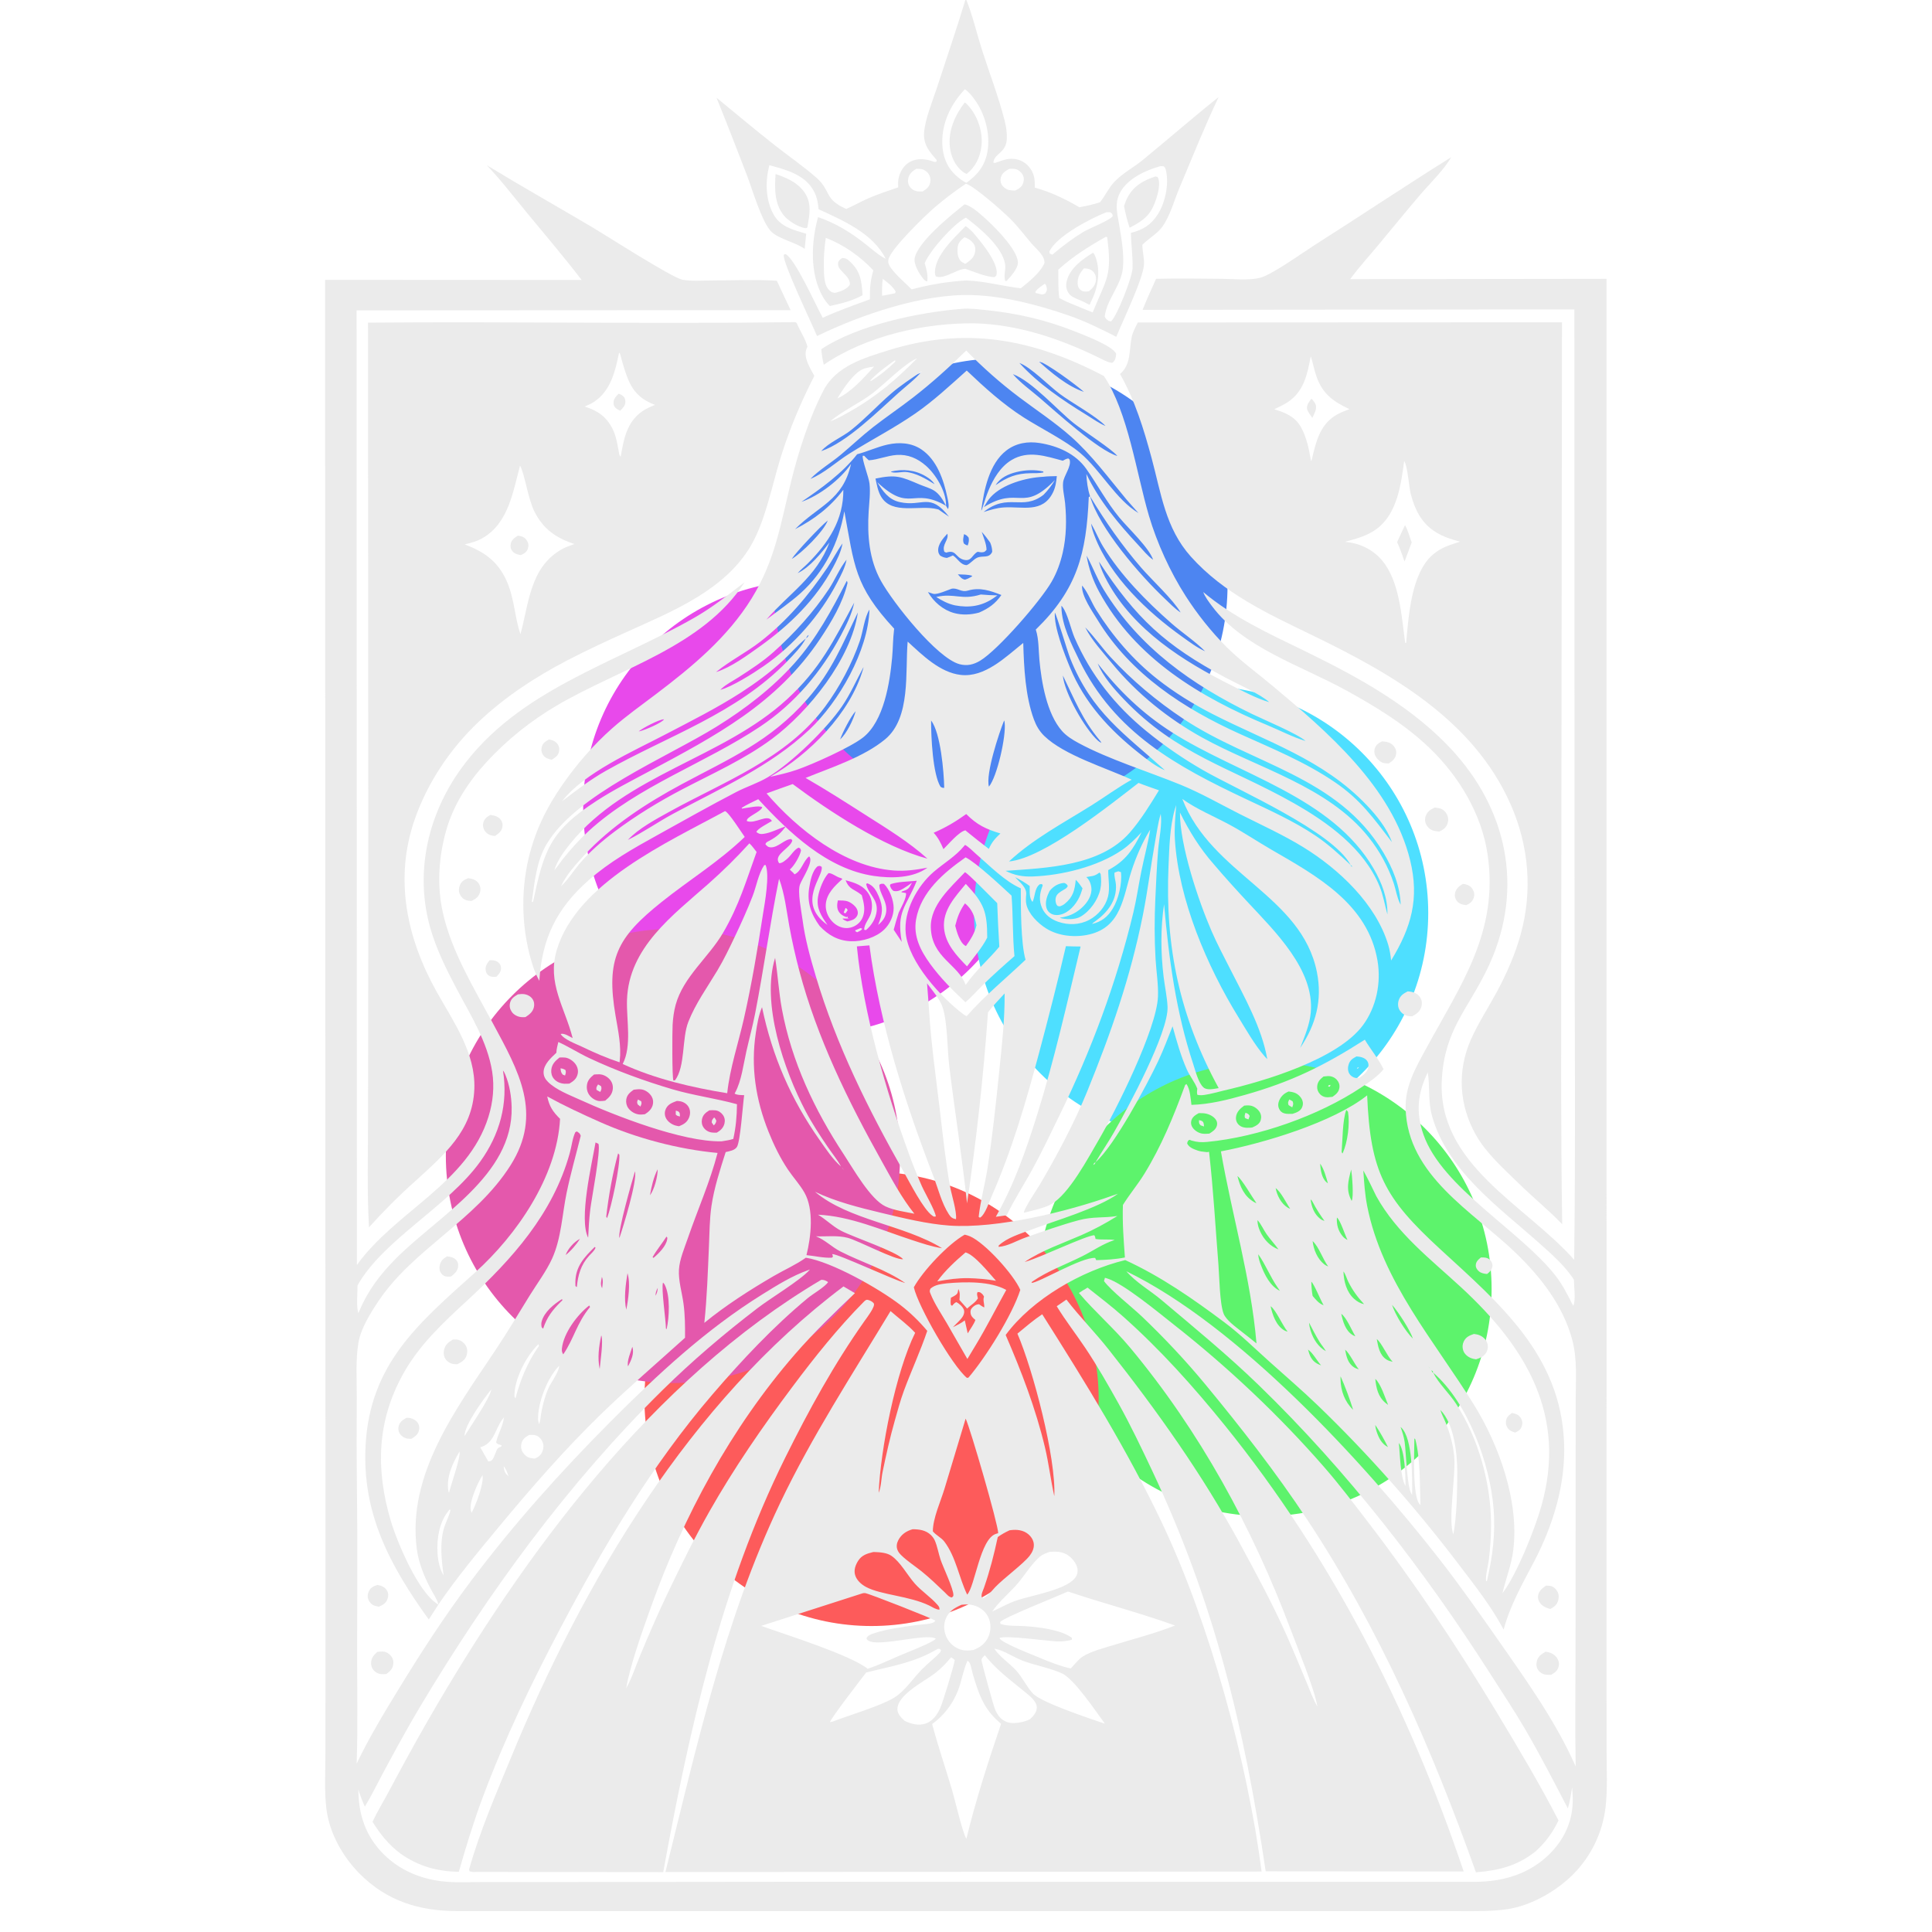 <svg width="100%" height="100%" viewBox="0 0 2007 2007" fill="none" xmlns="http://www.w3.org/2000/svg">
<g clip-path="url(#clip0_311_102)">
<g filter="url(#filter0_f_311_102)">
<circle cx="841.737" cy="838.708" r="235.928" fill="#E849EB"/>
</g>
<g filter="url(#filter1_f_311_102)">
<circle cx="1247.75" cy="948.444" r="235.928" fill="#4EDFFF"/>
</g>
<g filter="url(#filter2_f_311_102)">
<circle cx="1313.59" cy="1339.1" r="235.928" fill="#5DF36C"/>
</g>
<g filter="url(#filter3_f_311_102)">
<circle cx="905.382" cy="1453.22" r="235.928" fill="#FD5B5B"/>
</g>
<g filter="url(#filter4_f_311_102)">
<circle cx="699.083" cy="1200.83" r="235.928" fill="#E458AC"/>
</g>
<g filter="url(#filter5_f_311_102)">
<circle cx="1039.26" cy="608.268" r="235.928" fill="#4D85F1"/>
</g>
<path d="M1002.84 0H1003.88C1009.74 13.976 1015.15 36.254 1020.01 51.507C1027.84 76.086 1037.48 100.831 1043.76 125.779C1045.29 131.842 1046.14 138.049 1045.89 144.315C1045.3 159.179 1032.66 159.263 1031.96 168.998C1033.91 169.284 1033.28 169.445 1034.95 168.848C1040.68 166.794 1045.86 164.685 1052.09 164.977C1058.28 165.267 1064.14 167.934 1068.29 172.551C1074.48 179.444 1075.16 186.106 1074.92 194.885C1091.89 199.61 1106.18 206.535 1121.33 215.325C1128.6 213.891 1135.71 212.495 1142.73 210.067C1148.17 203.315 1151.7 195.155 1157.7 188.834C1166.1 179.986 1177.75 173.875 1187.22 166.124C1213.58 144.547 1239.23 122.067 1265.91 100.871C1251.31 131.632 1238.54 163.692 1225.27 195.086C1219.92 207.721 1215.63 224.09 1207.66 235.248C1202.42 242.604 1194.02 247.222 1187.57 253.499L1186.69 254.375C1186.78 261.249 1188.81 268.197 1188.37 275.045C1187.4 289.872 1166.68 332.654 1159.61 349.886C1143.51 341.702 1127.63 333.791 1110.52 327.86C1078.7 316.832 1043.36 307.528 1009.59 306.518C958.571 304.995 894.424 326.871 848.751 349.089C843.577 336.563 812.733 272.358 814.173 264.744L815.641 263.871C825.155 266.888 848.122 318.425 854.674 330.11C870.585 322.8 887.26 317 903.669 310.916C903.541 300.088 904.114 291.229 907.232 280.845C893.542 266.255 876.48 254.242 857.829 247.035C856.477 257.098 855.507 267.074 855.816 277.244C856.052 284.998 855.613 296.787 862.218 302.197C864.119 303.753 866.234 304.574 868.686 303.947C873.499 302.716 880.351 300.156 882.844 295.666C883.362 288.608 875.984 284.257 872.196 278.987C870.659 276.844 870.33 275.01 870.702 272.415C872.027 270.055 872.701 269.207 875.153 268.025C877.815 268.056 879.499 268.724 881.5 270.441C893.918 281.096 895.01 291.162 896.074 306.687C885.608 312.451 873.678 315.418 862.082 317.894C859.023 314.83 856.536 311.497 854.429 307.708C841.076 283.702 842.743 251.132 849.817 225.542C868.419 231.954 883.246 241.118 898.675 253.237C905.552 258.638 912.306 264.853 920.117 268.856C907.048 242.506 875.712 228.99 850.366 217.371C849.754 210.496 848.578 204.13 845.168 198.029C835.743 181.164 816.445 176.339 799.232 171.59C794.958 187.988 795.095 207.039 803.317 222.299C810.539 235.709 824.036 238.798 837.487 242.771L835.897 258.55C830.747 254.864 824.7 252.764 818.901 250.307C812.827 247.731 804.483 244.625 800.156 239.484C790.497 228.012 781.697 196.994 775.746 181.594C765.417 154.864 755.118 128.103 744.365 101.54C764.749 118.234 784.948 135.263 805.685 151.516C819.716 162.513 834.661 172.802 848.055 184.55C863.65 198.229 855.718 206.892 879.154 217.048C886.807 213.72 894.081 209.488 901.758 206.135C911.905 201.702 922.641 198.27 933.092 194.579C932.847 190.772 932.808 187.126 933.878 183.421C935.769 176.87 939.781 170.887 945.981 167.771C952.889 164.299 961.423 164.953 968.524 167.477C970.502 168.18 970.557 168.376 972.726 167.995L973.142 166.386C969.825 162.429 966.094 158.344 963.544 153.846C960.749 148.912 959.51 143.553 959.932 137.891C961.008 123.468 968.869 104.833 973.434 90.777C983.261 60.518 993.621 30.456 1002.84 0ZM1002.3 92.71C987.787 108.179 978.2 127.735 978.869 149.324C979.257 161.89 983.32 173.22 992.661 181.874C995.75 184.736 1000.12 188.29 1003.99 189.874C1015.7 181.481 1023.28 172.019 1025.81 157.392C1028.96 139.225 1023.26 118.257 1012.49 103.449C1009.71 99.617 1006.29 95.293 1002.3 92.71ZM1205.59 172.55C1190.36 176.796 1171.92 185.164 1163.8 199.542C1161.51 203.605 1160.31 208.028 1160.08 212.677C1159.75 219.418 1161.5 226.683 1162.59 233.316C1164.94 247.535 1167.79 263.178 1166.59 277.568C1165.03 296.454 1149.91 310.387 1147.59 328.711C1148.65 331.322 1149.4 331.645 1151.7 333.354L1154.17 333.926C1160.69 327.854 1176.27 287.779 1176.54 278.477C1176.88 266.319 1175 254.066 1174.81 241.891C1187.12 238.927 1195.93 233.482 1202.84 222.493C1210.56 210.218 1214.59 191 1211.14 176.758C1210.75 175.144 1210.27 174.057 1209.12 172.815C1207.96 172.7 1206.75 172.489 1205.59 172.55ZM951.747 175.386C947.421 178.183 944.518 180.385 943.45 185.65C942.831 188.713 943.436 191.77 945.342 194.265C947.468 197.049 950.641 198.675 954.108 198.877C955.545 198.962 956.988 198.936 958.424 198.909C962.131 196.559 965.012 194.625 966.166 190.182C967.05 186.782 966.529 183.633 964.641 180.675C962.977 178.068 959.734 175.971 956.682 175.578C955.049 175.368 953.389 175.391 951.747 175.386ZM1048.53 175.362C1044.48 177.642 1041.08 179.577 1039.7 184.332C1038.93 186.971 1039.3 189.61 1040.71 191.962C1042.29 194.59 1045.29 196.745 1048.29 197.394C1050.32 197.833 1052.49 197.884 1054.56 197.962C1058.11 196.286 1061.37 194.387 1062.78 190.466C1063.89 187.351 1063.91 184.51 1062.36 181.577C1060.92 178.831 1058.05 176.327 1054.97 175.657C1052.92 175.211 1050.62 175.353 1048.53 175.362ZM1003.41 190.817C992.24 198.37 981.411 206.486 971.156 215.251C961.946 223.122 925.277 258.476 922.941 269.502C922.187 273.07 923.512 275.52 925.53 278.348C931.306 286.431 940.073 293.494 947.051 300.621C965.768 295.65 984.308 292.497 1003.68 291.378C1023.25 292.024 1041.22 297.271 1060.44 299.46C1068.89 292.638 1080.76 283.299 1085.06 273.134C1085.05 270.034 1084.18 267.889 1082.51 265.32C1079.54 260.724 1075.17 257.07 1071.6 252.935C1064.19 244.346 1057.64 235.417 1049.55 227.375C1041.65 219.522 1012.62 193.726 1003.41 190.817ZM1149.45 220.429C1133.44 226.718 1097.47 245.215 1090.14 261.271L1090.43 263.362L1093.15 264.601L1094.3 263.638C1104.22 255.305 1114.4 247.586 1125.49 240.86C1131.35 237.298 1153.65 228.635 1155.89 224.48C1155.6 221.96 1155.34 222.111 1153.36 220.451L1149.45 220.429ZM1148.87 245.932C1130.83 256.155 1114.83 266.125 1099.37 280.127C1099.49 289.884 1099.1 299.968 1100.42 309.642C1105.19 312.03 1109.9 314.513 1114.94 316.3C1121.64 319.076 1128.32 321.924 1135.08 324.558C1149.51 288.916 1155.5 287.164 1150.17 246.559L1148.87 245.932ZM917.052 289.665C916.266 295.631 916.185 301.268 916.334 307.273C920.795 306.41 925.332 305.687 929.754 304.656L930.487 303.047C927.639 297.583 921.869 293.373 917.052 289.665ZM1085.4 294.739C1082.09 297.185 1077.46 299.805 1075.4 303.406C1076.62 305.084 1075.77 304.466 1078.2 304.882C1081.64 305.717 1082.61 306.603 1085.79 304.848C1087.3 302.365 1088.02 301.181 1087.2 298.169C1086.77 296.601 1086.62 295.86 1085.4 294.739Z" fill="#EBEBEB"/>
<path d="M1004.15 180.702C1002.77 180.087 1001.51 179.461 1000.3 178.544C992.183 172.381 987.895 162.657 986.752 152.761C984.796 135.853 992.142 119.499 1002.23 106.418C1004.13 107.703 1005.65 109.409 1007.11 111.163C1016.18 122.04 1021.15 137.744 1019.54 151.839C1018.22 163.437 1013.33 173.436 1004.15 180.702Z" fill="#EBEBEB"/>
<path d="M1200.97 289.641C1223.46 289.094 1246.07 289.445 1268.57 289.639C1281.04 289.745 1296.36 291.499 1308.49 288.722C1320.56 285.958 1353.35 262.406 1365.1 254.928C1412.65 224.692 1459.84 193.167 1507.5 163.318C1499.88 176.689 1485.71 190.173 1475.52 202.08C1460.8 219.257 1446.56 236.838 1432.09 254.221C1422.19 266.106 1411.72 277.572 1402.54 290.023L1668.87 289.669L1668.93 1384.45L1668.9 1718.21L1668.95 1819.38C1668.96 1838.38 1670.1 1858.26 1667.91 1877.13C1664.84 1903.56 1653.03 1928.14 1634.28 1947.03C1616.93 1964.51 1590.61 1979.58 1566.06 1983.25C1549.06 1985.78 1531.8 1985.29 1514.66 1985.29H1453.42L1235.71 1985.25L474.283 1985.27C435.341 1985.15 401.719 1974.74 373.704 1946.55C355.741 1928.48 342.007 1903.93 338.993 1878.37C336.829 1860.02 338.032 1840.57 338.042 1822.09L338.109 1723.99L338.07 1400.22L337.693 290.703L604.248 290.845C585.817 266.919 566.19 243.813 546.951 220.529C533.48 204.224 520.268 186.906 505.682 171.621C541.96 193.738 579.037 214.633 615.612 236.262C629.04 244.199 698.314 288.742 709.139 290.631C718.718 292.303 729.446 291.374 739.144 291.346C761.631 291.28 784.523 290.255 806.951 291.601L821.31 322.177L370.427 322.412L370.75 1314.08C411.021 1258.07 486.021 1229.29 507.483 1159.96C512.146 1144.9 513.747 1128.94 511.287 1113.32C506.344 1081.92 488.546 1054.1 473.95 1026.43C463.417 1006.46 453.115 985.627 446.944 963.84C430.646 906.315 444.443 846.452 478.914 798.608C537.884 716.764 637.605 689.585 721.25 641.742C739.905 631.072 756.592 617.85 773.577 604.787C730.599 671.694 644.198 694.228 578.588 732.792C551.543 748.69 526.818 768.409 505.568 791.501C486.533 812.188 471.061 835.751 463.413 862.992C455.808 890.077 453.815 919.351 459.801 946.942C468.734 988.114 492.297 1026.36 512.093 1063.15C538.778 1112.75 564.292 1157.01 530.275 1210.68C493.883 1268.1 429.649 1297.26 393.313 1351.37C385.232 1363.4 374.968 1379.84 372.436 1394.28C369.272 1412.34 370.678 1432.07 370.601 1450.41C370.468 1482.9 370.399 1515.37 370.805 1547.86C371.507 1604.05 371.042 1660.27 370.987 1716.47C370.95 1754.9 371.834 1793.67 370.487 1832.07C383.472 1805 399.064 1779.3 414.714 1753.71C437.892 1715.81 462.104 1678.52 488.793 1642.98C533.321 1583.68 582.23 1529 634.531 1476.52C682.991 1427.89 733.351 1381.08 791.885 1344.66C807.092 1335.2 822.921 1325.25 839.888 1319.34L841.319 1318.84C841.107 1319.09 840.902 1319.33 840.684 1319.57C830.841 1330.35 800.865 1348.28 787.157 1358.76C752.511 1385.25 719.208 1413.56 688.136 1444.18C589.538 1541.36 507.148 1654.61 436.242 1773.21C422.691 1795.88 410.067 1819.26 397.543 1842.51C391.418 1853.88 385.748 1865.77 379.023 1876.78C376.33 1870.96 374.219 1865.18 372.271 1859.07C372.385 1885.17 379.817 1907.43 398.55 1926.2C414.8 1942.49 436.095 1951.51 458.754 1954.3C472.176 1955.95 486.492 1955.09 500.025 1955.1L570.562 1955.09L808.727 1954.84L1532.73 1954.88C1562.03 1954.74 1589.72 1946.41 1610.65 1925.02C1626 1909.34 1634.33 1889.91 1633.77 1867.85C1633.68 1864.08 1633.43 1860.31 1633.17 1856.54C1631.97 1863.96 1630.94 1871.42 1628.71 1878.62C1614.18 1850.76 1599.68 1822.51 1583.81 1795.41C1572.62 1776.3 1560.24 1757.73 1548.32 1739.06C1479.16 1630.82 1399.94 1528.42 1307.57 1438.88C1275.49 1407.78 1240.76 1379.29 1206.62 1350.51C1194.8 1340.55 1180.13 1332.28 1170.05 1320.61C1285.92 1376.75 1416.16 1518.18 1495.16 1619.5C1517.22 1647.8 1537.71 1677.04 1558.25 1706.44C1586.74 1747.22 1616.78 1789.43 1636.86 1835.11C1636.06 1794.9 1636.64 1754.61 1636.72 1714.39L1636.8 1520.11L1636.84 1454.89C1636.86 1434.09 1638.72 1411.96 1633.25 1391.71C1623.6 1355.94 1600.24 1326.2 1573.96 1300.95C1529.61 1258.34 1462.22 1221.15 1460.2 1151.79C1459.52 1128.25 1470.46 1109.58 1481.33 1089.57C1517.49 1023.03 1557.06 968.184 1545.38 887.851C1539.24 845.568 1515.32 805.946 1484.66 776.686C1458.91 752.108 1428.82 733.88 1397.77 716.834C1351.86 691.627 1291.25 672.755 1259.14 629.804C1255.89 625.453 1251.84 620.157 1249.95 615.052C1281.61 641.554 1317.85 658.02 1354.62 675.93C1411.51 703.634 1469.75 735.274 1512.12 783.283C1568.65 847.348 1582.51 929.686 1544.58 1007.42C1523.92 1049.77 1500.82 1070.06 1497.82 1121.08C1492.6 1209.91 1584.4 1251.28 1635.3 1308.68C1636.86 1182.73 1635.74 1056.64 1635.65 930.674L1635.52 321.422L1186.96 321.873C1191.22 310.971 1196.21 300.329 1200.97 289.641ZM522.5 1112.09C528.053 1146.57 519.101 1178.59 498.767 1206.84C465.087 1253.62 398.415 1287.49 371.409 1335.25C371.462 1342.58 369.992 1357.63 372.253 1363.99L373.339 1361.71C382.043 1340.94 394.485 1324.5 410.216 1308.46C454.282 1263.54 533.264 1221.51 531.514 1149.99C531.243 1138.88 529.295 1126.99 525.052 1116.68C524.386 1115.06 523.676 1113.41 522.5 1112.09ZM1483.2 1113.97C1472.66 1135.81 1470.6 1155.44 1478.72 1178.62C1497.96 1233.57 1578.57 1277.88 1615.48 1324.67C1622.62 1333.72 1627.62 1343.3 1632.74 1353.58L1634.38 1356.49C1637.09 1351.24 1635.11 1335.79 1634.98 1329.37C1626.08 1315.23 1611.17 1302.21 1598.7 1291.12C1556.45 1253.54 1502.82 1215.61 1487.39 1158.37C1483.36 1143.39 1485.59 1128.8 1483.2 1113.97Z" fill="#EBEBEB"/>
<path d="M838.776 235.997L838.124 236.766C837.316 236.938 836.865 237.099 835.966 236.921C828.516 235.437 819.077 229.61 814.32 223.873C804.397 211.908 804.616 195.401 805.696 180.801C817.013 184.646 828.263 189.36 835.462 199.487C843.71 211.088 840.909 223.101 838.776 235.997Z" fill="#EBEBEB"/>
<path d="M1167.68 214.008C1168.72 210.721 1170.04 207.448 1171.68 204.414C1177.89 192.942 1188.45 187.118 1200.37 183.283L1202.48 183.862C1202.69 184.238 1202.94 184.593 1203.11 184.988C1205.46 190.471 1203.17 200.186 1201.37 205.788C1195.88 222.898 1189.15 228.445 1173.48 236.553C1170.87 229.15 1169.14 221.708 1167.68 214.008Z" fill="#EBEBEB"/>
<path d="M960.6 273.289C962.376 279.753 964.273 285.668 963.209 292.447C961.286 291.803 960.621 291.369 959.261 289.762C955.159 284.911 948.911 274.535 950.22 268.052C953.673 250.957 988.226 223.178 1001.97 212.32C1009.59 213.583 1021.28 224.888 1026.89 230.064C1035.28 237.81 1058.48 261.372 1057.4 273.718C1056.9 279.335 1050.07 287.175 1046.3 291.193C1045.41 292.142 1045.97 291.767 1044.21 291.822C1042.4 286.115 1045.09 279.961 1044.08 274.147C1040.91 255.896 1017.28 236.608 1003.51 226.126C1003.28 226.207 1003.02 226.25 1002.8 226.369C989.739 233.511 966.503 259.689 960.6 273.289Z" fill="#EBEBEB"/>
<path d="M1002.71 279.184C997.313 279.474 990.148 283.613 984.962 285.581C981.091 287.047 975.977 288.831 972.036 287.024C971.485 285.538 971.191 284.248 971.216 282.651C971.491 265.049 991.533 246.788 1003.05 234.893C1009.07 238.491 1014.76 246.192 1019.12 251.668C1025.01 259.057 1037.15 275.391 1035.22 285.342C1034.92 286.902 1034.09 287.08 1032.91 287.96C1023.58 287.447 1011.59 282.263 1002.71 279.184ZM1001.74 246.525C997.703 249.931 995.249 252.107 994.759 257.622C994.379 261.905 994.787 267.095 997.552 270.619C998.76 272.155 1000.57 272.982 1002.25 273.868L1003.33 273.735C1008.09 270.423 1011.91 267.667 1012.95 261.644C1013.53 258.275 1013 255.206 1010.89 252.469C1008.64 249.545 1005.33 247.36 1001.74 246.525Z" fill="#EBEBEB"/>
<path d="M1121.73 311.73C1117.29 310.007 1112.36 308.216 1109.72 303.979C1107.39 300.227 1107.11 295.919 1108.21 291.709C1111.7 278.358 1124.35 269.334 1135.49 262.523C1136.19 263.272 1136.53 263.556 1137.02 264.589C1143.54 278.519 1141.1 297.434 1134.55 310.835C1134.49 310.968 1133.31 313.279 1133.21 313.553C1132.2 316.305 1133.38 314.543 1131.67 316.612C1128.43 314.801 1125.11 313.269 1121.73 311.73ZM1126.02 278.781C1121.89 283.419 1119.22 288.211 1119.48 294.639C1119.56 296.715 1120.21 298.953 1121.67 300.494C1123.36 302.279 1125.54 302.971 1127.95 302.891C1129.14 302.852 1130.19 302.646 1131.34 302.456C1135.4 299.104 1138.13 295.986 1138.53 290.527C1138.75 287.493 1137.83 284.5 1135.69 282.29C1132.9 279.403 1129.85 278.917 1126.02 278.781Z" fill="#EBEBEB"/>
<path d="M853.146 362.777C890.599 337.758 954.598 324.356 998.83 320.871C1007.12 320.058 1016.21 321.306 1024.52 322.161C1056.61 325.46 1086.21 332.223 1116.24 344.136C1125.58 347.844 1155.91 359.257 1159.45 367.46C1159.33 370.815 1158.71 374.253 1156.01 376.566C1153.89 378.386 1141.75 371.63 1139.26 370.433C1099.78 351.449 1057.19 337.159 1013.05 335.904C960.49 335.148 899.592 348.977 855.765 378.878C854.405 373.477 853.67 368.318 853.146 362.777Z" fill="#EBEBEB"/>
<path d="M382.311 335.159C530.008 333.915 677.783 336.584 825.47 334.653C826.662 334.554 825.874 334.506 827.64 335.606C830.835 343.542 836.832 351.985 838.777 360.166C838.283 361.293 837.693 362.506 837.363 363.704C834.978 372.404 841.999 383.092 845.948 390.475C831.999 417.811 820.4 445.197 811.206 474.508C802.068 503.641 795.297 540.802 779.993 566.919C752.979 613.021 699.108 634.761 652.694 655.736C631.568 665.285 610.325 675.058 589.756 685.745C556.472 703.044 524.883 723.665 497.569 749.477C467.823 777.589 443.921 813.072 430.583 851.877C409.463 913.324 422.575 974.606 453.507 1030.07C470.966 1061.37 494.11 1093.48 492.753 1131.08C491.179 1174.73 461.212 1199.62 431.365 1227.02C414.278 1242.15 398.642 1258.03 383.311 1274.92C381.135 1236.23 382.38 1196.96 382.358 1158.21L382.619 944.323L382.311 335.159ZM643.149 366.223C639.176 385.373 634.627 405.988 616.95 417.534C613.989 419.469 610.58 420.921 607.337 422.325C620.584 426.456 629.674 432.546 636.199 445.236C640.297 453.208 641.591 462.682 643.202 471.416C643.521 473.144 643.41 472.55 644.562 474.312H644.801C647.957 456.463 650.881 438.865 666.825 427.524C670.963 424.582 675.745 422.56 680.418 420.633C667.643 415.827 658.936 408.591 653.294 395.891C649.458 387.259 647.01 377.88 644.458 368.808C644.043 367.334 644.162 367.812 643.149 366.223ZM540.212 483.765C532.897 510.868 528.211 543.236 501.63 558.787C495.627 562.301 489.425 564.006 482.701 565.47C503.17 573.347 517.104 582.934 526.298 603.466C534.606 622.019 534.414 640.821 540.668 658.788C549.522 626.356 550.609 589.284 583.539 570.625C587.678 568.279 592.221 566.756 596.692 565.172C577.69 558.842 564.49 549.775 555.276 531.618C548.383 518.035 544.963 491.541 540.212 483.765Z" fill="#EBEBEB"/>
<path d="M1163.52 388.527C1175.43 378.169 1172.68 363.614 1175.72 349.749C1176.85 344.624 1179.65 339.671 1181.98 334.995L1622.62 334.797L1621.86 970.769C1621.83 1071.09 1621.27 1171.47 1622.84 1271.78C1608.68 1256.96 1592.6 1244 1577.97 1229.62C1562.04 1214.02 1543.96 1198.21 1532.95 1178.58C1515.67 1147.73 1513.63 1112.42 1527.97 1079.97C1535.5 1062.96 1546.07 1046.85 1554.9 1030.45C1565.28 1011.15 1574.12 991.068 1579.92 969.891C1592.15 925.149 1588.1 878.717 1569.61 836.359C1530.86 747.602 1444.68 699.297 1361.59 659.11C1316.62 637.358 1271.17 616.243 1237.11 578.236C1210.57 548.627 1206.21 512.389 1196.22 475.524C1188.07 445.433 1178.96 415.78 1163.52 388.527ZM1361.65 370.141C1358.09 388.482 1354.78 406.265 1338.04 417.537C1333.62 420.508 1328.46 422.795 1323.71 425.169C1335.46 428.783 1345.31 432.656 1351.62 443.998C1357.35 454.27 1360 467.437 1361.91 478.921L1362.58 477.974C1366.82 460.315 1370.41 442.332 1386.98 431.786C1391.57 428.861 1396.78 426.919 1401.88 425.077C1385.18 417.131 1374.05 409.46 1367.66 391.354C1365.2 384.392 1363.98 377.077 1361.65 370.141ZM1458.67 479.003C1455.41 503.24 1451.52 533.168 1430.57 549.097C1420.74 556.574 1408.81 559.708 1397.09 562.854C1412.11 564.171 1425.68 570.378 1435.56 581.995C1454.06 603.745 1455.99 640.549 1459.71 667.792L1460.71 667.886C1463.38 639.828 1465.85 595.499 1488.68 575.947C1497.29 568.569 1506.28 566.139 1516.74 562.678C1498.78 558.136 1484 551.582 1474.1 534.872C1470.09 528.102 1467.39 520.546 1465.46 512.944C1463.78 506.327 1462.05 483.011 1458.67 479.003Z" fill="#EBEBEB"/>
<path d="M1075.97 654.037C1119.2 611.961 1128.53 575.051 1131.03 516.397L1132.42 515.628C1141.78 548.826 1184.7 597.923 1209.67 621.562C1214.91 626.519 1220.45 632.387 1226.49 636.282C1218.57 622.736 1196.97 602.941 1185.68 589.933C1165.85 567.083 1148.02 541.527 1132.42 515.628C1129.87 508.006 1128.95 500.357 1128.53 492.354C1141.72 520.125 1162.06 544.228 1182.84 566.586C1187.38 571.474 1192.4 577.808 1197.91 581.509C1193.57 568.818 1171.99 548.734 1162.83 537.658C1149.76 521.853 1140.21 503.737 1128.43 487.054C1117.3 471.28 1098.9 463.252 1080.2 460.246C1067.91 458.27 1055.59 460.193 1045.53 467.894C1027.47 481.715 1022.07 509.357 1019.32 530.475C1021.41 529.434 1027.37 491.923 1050.87 477.85C1068.1 467.529 1086.35 473.87 1104.04 478.619C1106.05 477.458 1107.48 476.637 1109.79 476.21L1111.1 477.407C1113.43 484.385 1105.06 493.957 1104.34 501.374C1103.68 508.226 1105.81 515.852 1106.46 522.759C1108.07 539.959 1107.84 557.189 1103.98 574.09C1101.58 584.635 1097.87 594.899 1092.46 604.287C1080.96 624.259 1036.76 675.201 1018.17 686.365C1011.38 690.439 1004.59 692.048 996.815 689.983C973.315 683.742 927.601 626.002 915.06 603.294C902.874 581.228 900.824 555.937 902.382 531.261C902.978 521.826 904.295 511.859 903.274 502.434C902.539 495.639 895.193 477.229 896.269 473.427L897.767 473.489C899.278 475.163 900.828 476.672 902.508 478.174C912.292 477.509 921.549 473.313 931.423 472.617C943.185 471.788 953.189 476.19 961.94 483.877C972.047 492.756 982.367 509.87 982.727 523.621C982.743 524.217 982.725 524.813 982.725 525.409C979.766 519.652 975.916 513.063 970.297 509.611C965.791 506.842 960.282 505.425 955.421 503.365C935.939 495.102 930.939 492.646 909.46 497.154C910.863 503.522 911.935 510.225 915.297 515.909C926.835 535.41 955.276 524.105 973.723 528.958C974.154 529.072 974.582 529.193 975.011 529.311C978.56 531.882 982.216 534.307 985.845 536.763C965.697 510.934 958.573 526.898 934.61 521.579C923.019 519.006 917.1 510.292 911.261 500.843C945.976 533.552 947.509 505.227 982.725 525.409L984.728 528.796C986.381 526.279 984.762 519.652 984.13 516.661C980.309 498.549 973.292 477.682 957.103 466.825C946.717 459.862 933.977 459.182 922.057 461.832C911.271 464.231 901.107 469.076 890.399 471.882C875.455 491.26 852.662 507.755 832.514 521.356C851.024 514.974 873.046 498.15 884.065 481.945C875.515 520.319 850.051 525.268 825.918 549.73C846.038 539.426 862.374 526.877 876.084 508.812C876.252 540.271 860.598 563.812 839.099 585.368C835.75 588.725 831.685 591.82 828.637 595.403C841.369 589.266 853.215 574.576 861.696 563.473C848.046 599.601 819.943 616.145 796.127 643.669C807.908 634.737 820.627 626.129 831.62 616.255C856.329 594.066 871.476 563.64 877.113 531.134C887.642 587.539 887.291 608.178 928.903 653.116L928.764 654.135C927.537 663.754 927.652 673.543 926.755 683.209C924.371 708.869 918.356 749.025 896.501 766.149C883.506 776.333 844.274 793.97 827.8 799.654C818.724 802.788 809.324 804.899 799.967 807.012C840.744 783.457 882.971 741.557 896.546 695.188C896.765 694.444 896.922 693.681 897.096 692.925C889.654 706.572 883.488 720.874 874.686 733.755C858.724 757.113 822.781 792.242 797.864 807.251C787.678 813.388 775.412 817.265 764.74 822.813C737.036 837.217 709.734 852.675 682.414 867.802C657.605 881.538 633.031 895.418 611.622 914.257C578.113 943.745 563.025 974.971 560.275 1018.9C557.598 1014.12 555.456 1009.1 553.737 1003.9C541.906 968.093 540.48 927.067 549.368 890.585C556.193 862.571 567.69 839.093 584.055 815.508C598.908 794.106 616.358 773.894 635.904 756.627C650.273 743.933 665.931 732.824 681.207 721.266C718.807 692.823 755.713 662.273 780.783 621.702C805.457 581.771 810.878 544.369 821.816 500.184C829.613 468.689 840.487 434.494 855.441 405.624C868.561 380.297 897.392 371.848 922.942 363.877C1003.59 338.719 1073.54 352.285 1146.74 390.56C1171.87 427.952 1180.53 491.701 1193.52 535.708C1201.92 564.171 1215.7 594.252 1231.68 619.152C1243.66 637.82 1258.15 656.107 1273.86 671.804C1288.54 686.467 1305.41 698.648 1321.3 711.922C1378.93 760.067 1446.14 817.561 1464.85 893.55C1474.72 933.624 1466.01 963.554 1445.12 997.757C1444.54 992.222 1443.74 986.887 1442.13 981.543C1429.38 938.974 1390.75 902.697 1353.8 880.019C1332.89 867.187 1310.39 857.001 1288.51 845.966C1267.92 835.578 1247.83 823.968 1226.45 815.226C1193.05 801.567 1151.72 788.808 1120.48 771.915C1114.42 768.642 1107.95 764.681 1103.35 759.499C1087.36 741.504 1081.89 708.477 1079.75 685.428C1078.85 675.726 1079.15 664.058 1076.24 654.841C1076.16 654.57 1076.06 654.304 1075.97 654.037ZM1078.62 374.992C1091.7 386.904 1109 401.459 1126 407.07C1117.72 399.707 1087.85 377.608 1078.62 374.992ZM1057.09 376.734L1058.96 377.077C1079.15 399.113 1103.55 415.557 1128.79 431.072C1135.08 434.939 1141.62 439.7 1148.44 442.514C1138.91 432.401 1113.36 418.532 1100.68 409.03C1089.42 400.589 1070.97 381.45 1058.96 377.077L1057.09 376.734ZM957.798 385.536C946.76 393.145 935.578 400.275 925.439 409.107C911.363 421.368 898.643 435.247 884.018 446.861C874.651 454.299 860.774 459.819 853.076 468.668C879.612 459.648 912.002 427.272 933.277 408.221C941.397 400.949 950.925 393.946 957.798 385.536ZM1051.52 388.082L1052.2 388.656C1060.01 397.731 1070.96 405.528 1080.09 413.346C1096.58 427.469 1140.94 467.978 1160.73 473.672C1154.89 466.459 1125.95 447.973 1115.57 439.717C1098.73 426.333 1071.99 395.928 1052.2 388.656L1051.52 388.082ZM869.833 413.969C885.015 406.91 896.787 392.849 908.031 380.84C904.938 381.201 901.765 381.74 898.757 382.575C887.442 385.714 875.829 404.097 869.833 413.969ZM862.472 437.601C869.485 435.364 876.505 431.054 882.942 427.446C910.058 412.246 931.086 394.174 952.806 372.154C939.767 377.508 918.895 399.05 906.508 408.474C892.581 419.071 875.856 426.431 862.472 437.601ZM841.849 497.481C856.016 491.805 868.967 479.677 881.844 471.537C904.68 457.106 928.597 444.952 950.901 429.504C969.944 416.315 987.017 400.353 1004.26 384.95C1022.59 402.411 1042.16 420.104 1063.55 433.718C1081.27 444.997 1106.83 457.616 1122.18 470.6C1143.48 488.607 1159.09 518.823 1182.68 532.982C1178.43 528.294 1174.28 523.506 1170.1 518.751C1151.53 496.464 1134.05 472.503 1112.23 453.266C1095.57 438.571 1076.72 426.162 1058.97 412.807C1039.09 397.849 1021.14 381.93 1003.73 364.153C986.02 381.55 967.894 397.921 948.257 413.134C934.7 423.64 920.447 433.23 906.93 443.776C895.315 452.837 884.606 463.098 873.281 472.521C863.15 480.949 851 488.134 841.849 497.481ZM925.402 489.882C927.77 492.201 937.101 490.014 940.643 490.284C951.532 491.117 961.799 497.424 970.828 502.973C968.5 499.206 965.24 496.881 961.458 494.647C950.435 488.134 937.699 486.958 925.402 489.882ZM1034.29 503.994C1046.44 495.582 1055.73 491.791 1070.76 491.564C1075.18 491.497 1079.56 491.729 1083.91 490.786L1083.78 489.763C1074.67 487.699 1064.99 488.156 1055.95 490.37C1047.49 492.44 1038.91 496.311 1034.29 503.994ZM859.865 540.704C852.641 546.376 826.734 573.806 822.471 580.662C832.882 574.629 855.92 551.8 859.865 540.704ZM887.357 626.045C865.89 665.928 851.929 694.957 817.53 726.485C750.456 787.963 651.035 804.19 592.658 876.089C586.194 884.05 578.856 893.934 575.855 903.854C579.346 900.098 582.27 895.436 585.506 891.42C593.579 881.408 602.06 871.93 611.579 863.249C663.03 816.322 732.352 793.085 789.791 754.707C825.705 730.709 853.382 697.821 873.604 659.864C879.202 649.359 884.992 637.791 887.357 626.045ZM891.162 636.211C874.818 669.768 864.342 696.97 838.797 726.128C800.153 770.243 758.09 787.846 708.327 814.579C671.628 834.295 634.867 858.065 606.503 888.866C597.946 898.16 588.146 909.093 582.779 920.6C589.73 914.396 595.349 905.196 601.385 897.993C612.1 885.209 625.252 873.757 638.572 863.772C660.717 847.172 684.392 832.717 708.905 819.897C740.456 803.398 773.209 788.88 801.938 767.554C840.165 739.178 884.037 684.534 891.162 636.211ZM1123.61 647.309L1125.58 649.145L1126.1 649.984L1127.36 651.791C1134.15 665.252 1145.84 677.766 1155.4 689.367C1181.02 720.484 1213.52 746.606 1248.73 766.115C1306.08 797.882 1379.57 816.643 1421.79 869.754C1433.26 884.185 1442.25 900.451 1447.97 918.001C1450.09 924.506 1451.32 932.508 1454.37 938.551C1454.58 938.974 1454.81 939.392 1455.02 939.813C1454.48 920.527 1446.78 901.907 1437.01 885.506C1389.83 806.295 1300.41 794.053 1229.23 746.698C1201.77 728.429 1175.92 706.854 1153.61 682.547C1144.71 672.853 1137.18 661.826 1128 652.436L1127.36 651.791L1126.1 649.984L1125.58 649.145L1123.61 647.309ZM837.343 663.018L837.057 663.312L836.396 663.856C827.867 670.995 820.525 679.613 812.309 687.133C799.408 698.944 784.508 709.935 769.799 719.41C744.555 735.669 717.568 749.168 690.989 763.07C658.136 780.255 606.178 803.121 583.92 832.378C598.44 821.192 613.292 809.834 629.276 800.809C693.735 764.402 765.526 741.273 818.308 686.431C824.646 679.846 832.961 671.467 837.057 663.312L837.343 663.018C839.052 661.775 839.297 661.603 840.079 659.658C838.403 660.26 838.207 661.518 837.343 663.018ZM1133.5 543.938C1133.91 548.309 1135.64 553.072 1137.22 557.164C1153.52 599.311 1191.82 635.553 1227.89 661.318C1235.38 666.667 1243.45 672.811 1251.86 676.524C1241.3 665.954 1228.19 657.42 1216.92 647.524C1190.57 624.383 1164.26 597.718 1145.89 567.683C1141.39 560.339 1138.27 552.199 1133.96 544.734L1133.5 543.938ZM1139.63 688.042L1140.33 689.22C1145.77 702.74 1157.49 715.946 1167.43 726.364C1222.86 784.404 1278.42 797.12 1344.1 834.375C1379.49 854.445 1417.03 881.594 1433 920.453C1437 930.172 1438.52 939.946 1441.28 949.946C1441.62 933.139 1435.41 916.862 1427.07 902.511C1383.33 827.243 1286.47 804.887 1217.15 760.549C1186.92 741.216 1162.2 717.526 1140.33 689.22L1139.63 688.042ZM743.845 698.169C759.323 693.338 776.48 680.696 789.8 671.163C820.358 649.29 847.39 622.925 865.286 589.531C869.345 581.958 873.81 573.069 875.212 564.547C869.473 572.422 864.912 581.681 859.377 589.848C839.723 618.86 817.532 645.102 789.728 666.655C775.295 677.841 758.635 686.227 744.557 697.581C744.318 697.776 744.082 697.973 743.845 698.169ZM1104.13 701.733C1105.61 719.588 1127.04 757.26 1140.57 769.408C1141.69 770.414 1142.87 771.074 1144.18 771.797C1143.14 769.892 1143.58 770.449 1142.4 769.049C1124.32 747.574 1116.17 726.412 1104.13 701.733ZM748.3 716.63C760.552 713.363 782.384 699.538 793.003 692.203C824.815 670.23 851.964 639.216 869.761 604.985C873.54 597.716 877.969 589.535 879.418 581.424C872.221 590.272 867.417 602.363 861.002 612.027C845.105 635.982 825.086 658.094 803.651 677.265C792.503 687.233 779.942 695.398 767.402 703.471C761.691 707.148 754.341 710.829 749.506 715.445C749.098 715.833 748.702 716.234 748.3 716.63ZM1141.65 583.469C1143.43 590.72 1146.89 597.782 1150.46 604.313C1177.86 654.474 1229.04 686.876 1278.83 711.776C1291.41 718.065 1304.97 725.47 1318.48 729.427C1309.67 721.193 1284.44 710.021 1272.71 703.742C1210.6 670.499 1180.05 642.395 1141.65 583.469ZM888.869 738.803C884.074 743.578 874.771 761.845 872.713 768.199C879.706 761.727 886.454 747.823 888.869 738.803ZM663.442 759.806C663.881 759.72 664.322 759.642 664.759 759.546C669.884 758.436 687.522 750.934 689.819 747.257C684.727 747.21 667.72 756.282 663.442 759.806ZM1128.78 577.263C1130.94 590.438 1135.43 602.992 1141.78 614.703C1179.39 684.022 1246.81 724.337 1317.33 753.66C1330.12 758.979 1342.92 765.767 1356.18 769.734C1348.48 762.527 1312.4 747.417 1300.59 741.681C1238.24 711.397 1183.54 672.819 1146.66 612.723C1140.01 601.888 1135.69 590.093 1129.71 578.98L1128.78 577.263ZM1095.79 636.425C1094.8 651.562 1105.67 679.213 1111.61 693.62C1126.62 730.019 1152.33 757.888 1182.83 782.062C1191.14 788.651 1200.32 796.068 1210.17 800.17C1168.03 762.08 1134.28 740.285 1111.85 684.205C1108.81 676.586 1097.66 638.673 1095.79 636.425ZM652.221 872.524C668.269 864.59 683.422 853.904 699.26 845.361C748.188 818.97 799.741 796.62 840.783 757.956C871.493 729.025 901.82 676.145 903.212 633.24C897.943 641.485 896.528 656.105 893.267 665.683C885.276 689.158 871.989 714.077 857.174 734.052C817.105 788.085 752.475 811.735 695.736 843.071C681.526 850.919 663.246 860.672 652.221 872.524ZM1124.12 608.276C1123.04 618.758 1135.12 635.713 1140.49 644.488C1174.72 700.384 1229.71 736.093 1288.17 762.491C1322.02 777.777 1355.74 791.515 1386.64 812.521C1413.45 830.747 1426.76 849.843 1445.98 874.827C1440.86 860.554 1430.1 847.234 1419.73 836.38C1374.2 788.688 1316.63 770.915 1259.63 741.743C1239.52 731.448 1219.99 719.4 1202.22 705.408C1177.1 685.618 1155.71 660.691 1138.75 633.589C1134.01 626.012 1130.66 616.617 1125.22 609.65C1124.86 609.187 1124.49 608.734 1124.12 608.276ZM1102.63 629.195C1102.63 629.743 1102.63 630.29 1102.64 630.839C1102.99 649.515 1112.98 668.978 1121.01 685.524C1157.75 761.151 1222.36 796.134 1294.48 830.161C1318.98 841.721 1344.34 853.112 1366.87 868.292C1380.03 877.155 1391.56 887.855 1403.12 898.656L1403.21 899.516L1404.54 900.475L1404.5 899.687L1403.12 898.656C1384.49 863.606 1286.35 821.041 1249.99 800.189C1229.13 788.224 1209.31 774.563 1190.68 759.34C1158.11 732.727 1132.95 700.853 1116.18 662.224C1112.6 653.966 1109.02 637.166 1103.67 630.439C1103.34 630.016 1102.98 629.61 1102.63 629.195ZM929.655 374.288C920.902 380.521 911.379 387.378 904.019 395.248L904.68 395.83C914.197 389.962 922.133 383.484 930.081 375.654L929.967 374.504L929.655 374.288ZM1083.63 495.3C1066.08 496.152 1041.41 502.904 1029.13 516.375C1026.28 519.507 1024.19 523.141 1022.09 526.798C1058.79 503.894 1061.96 533.762 1095.95 498.549C1092.6 504.184 1088.6 509.376 1083.99 514.049C1061.76 531.169 1047.46 511.413 1021.76 531.902C1028.95 529.627 1035.4 527.592 1042.96 527.128C1062.13 525.95 1083.03 533.415 1093.82 511.638C1096.56 506.097 1097.22 500.629 1097.86 494.59C1093.16 494.769 1088.29 494.688 1083.63 495.3ZM984.119 554.442C979.785 559.048 973.935 565.741 974.654 572.626C974.858 574.58 975.513 575.566 976.614 577.122C979.193 578.675 980.648 579.225 983.635 579.576C985.816 578.827 987.819 578.012 989.883 576.981C994.893 580.127 997.693 586.865 1004.23 587.087C1008.44 585.237 1010.9 581.413 1014.84 579.494C1020.75 576.613 1027.28 580.621 1030.73 573.265C1030.68 569.725 1029.95 566.911 1028.63 563.624C1025.83 559.753 1023.08 555.994 1019.82 552.489C1021.64 558.15 1024.84 565.286 1024.82 571.201C1023.07 573.104 1022.79 573.624 1020.04 573.745C1018.65 573.806 1017.01 573.42 1015.63 573.2C1009.54 576.219 1009.43 583.908 1000.68 581.352C992.4 578.937 993.231 570.57 982.992 574.082L981.014 573.218C978.174 565.49 985.955 561.072 984.119 554.442ZM1001.46 554.859C1000.84 558.266 999.883 561.325 1001.31 564.641C1002.86 565.831 1003.31 566.172 1005.3 566.584C1006.28 563.622 1006.82 561.768 1006.28 558.581C1004.57 556.331 1004.05 556.023 1001.46 554.859ZM995.04 596.634C997.243 598.999 999.048 601.657 1002.42 602.169C1004.97 601.426 1006.79 600.558 1009.04 599.221L1010.11 598.233C1005.63 596.632 999.793 596.924 995.04 596.634ZM879.614 603.499C864.144 633.589 848.029 663.5 825.378 688.93C802.377 714.753 773.866 736.581 744.535 754.767C692.506 787.028 598.438 825.181 567.819 876.951C557.094 895.085 555.36 916.611 552.465 936.912L553.705 936.879L553.272 938.692L553.331 938.67C565.016 883.911 570.506 863.784 619.946 831.819C637.245 820.636 655.776 811.23 673.924 801.512C743.206 764.416 806.846 731.244 851.951 663.69C863.554 646.311 875.662 626.125 880.425 605.657C879.88 603.682 880.354 604.285 879.614 603.499ZM988.554 611.58C984.344 613.009 973.896 617.801 969.713 616.913C967.843 616.517 965.85 615.536 963.955 615.026C969.882 625.255 979.721 633.755 991.241 636.872C999.687 639.157 1008.79 638.669 1017.17 636.346C1027 632.031 1034.09 627.07 1040.26 618.093C1028.64 613.58 1018 609.844 1005.48 613.505C998.209 615.634 995.049 610.369 988.554 611.58Z" fill="#EBEBEB"/>
<path d="M644.297 426.671C642.788 426.008 641.43 425.34 640.124 424.315C638.527 423.057 637.378 421.03 637.32 419.003C637.186 414.419 639.619 412.173 642.565 409.051C644.501 409.48 646.151 410.427 647.602 411.795C649.154 413.259 649.697 415.346 649.667 417.392C649.611 421.499 646.978 423.933 644.297 426.671Z" fill="#EBEBEB"/>
<path d="M1363.26 434.101C1361.66 431.704 1358.11 427.431 1357.79 424.579C1357.3 420.264 1359.96 417.386 1362.36 414.146C1364.1 415.895 1366.18 418.288 1366.85 420.699C1368.12 425.293 1365.17 430.087 1363.26 434.101Z" fill="#EBEBEB"/>
<path d="M1451.37 563.206C1453.91 557.252 1456.82 551.415 1459.57 545.555C1462.55 550.811 1464.37 557.804 1466.51 563.498L1459.07 583.366C1456.76 576.491 1454.35 569.823 1451.37 563.206Z" fill="#EBEBEB"/>
<path d="M540.925 576.661C537.265 575.994 534.045 575.177 531.785 571.892C530.296 569.726 530.092 567.555 530.541 565.026C531.293 560.779 534.655 558.541 538.036 556.404C539.474 556.647 540.903 556.92 542.291 557.384C544.925 558.266 546.84 560.307 548.027 562.76C549.205 565.189 549.176 567.831 548.216 570.33C546.808 573.989 544.28 575.144 540.925 576.661Z" fill="#EBEBEB"/>
<path d="M972.572 620.144C991.725 615.757 998.673 623.852 1018.85 617.574C1024.62 618.064 1030.32 618.405 1036.11 618.501C1034.84 619.424 1033.57 620.344 1032.27 621.232C1019.82 629.753 1006.76 631.617 992.115 628.873C984.634 627.202 978.942 624.203 972.572 620.144Z" fill="#EBEBEB"/>
<path d="M1054.52 911.246C1059.2 916.454 1066.69 921.711 1066.03 929.284C1065.73 932.72 1065.44 936.21 1066.23 939.607C1068.55 949.536 1078.16 959.042 1086.63 964.4C1099.61 972.615 1117.25 974.202 1132.05 970.612C1165.01 962.611 1166.71 931.679 1175.31 905.029C1179.84 890.99 1186.58 875.183 1194.37 862.643C1194.52 862.4 1194.68 862.161 1194.83 861.92C1192.47 876.435 1188.6 890.635 1185.67 905.029C1182.75 919.361 1180.73 933.837 1177.32 948.074C1159.95 1020.59 1133.48 1091.43 1100.76 1158.36C1091.43 1177.46 1082.32 1196.86 1072.06 1215.47C1063.42 1231.14 1053.52 1246.39 1045.75 1262.48L1034.46 1264.04C1053.37 1230.79 1065.97 1194.62 1077.34 1158.26C1095.41 1100.46 1108.45 1042.04 1122.56 983.257C1117.47 983.185 1112.38 983.167 1107.29 982.908C1098.63 1020.22 1089.23 1057.04 1079.34 1094.03C1065.8 1144.7 1051.23 1194.84 1030.04 1242.94C1027.62 1248.45 1023.37 1261.54 1018.57 1264.6C1018.35 1264.74 1018.1 1264.82 1017.86 1264.93L1016.66 1264.06C1018.54 1247.16 1023.33 1229.95 1025.93 1213.03C1030.94 1180.41 1034.5 1147.34 1037.86 1114.52C1040.65 1087.3 1043.86 1059.38 1043.62 1032.01C1037.83 1038.43 1031.46 1044.75 1026.34 1051.71C1021.62 1118.27 1014.36 1184 1004.58 1250.02C999.484 1202.48 991.915 1155.08 986.121 1107.6C984.005 1090.25 984.369 1062.52 979.295 1046.63C976.488 1037.85 968.492 1028.95 963.019 1021.49C964.615 1040.33 965.559 1059.19 967.423 1078.01C969.944 1103.46 973.487 1128.75 976.455 1154.14C979.508 1180.27 982.301 1206.27 986.866 1232.2C988.448 1241.19 994.089 1258.29 993.105 1266.51C989.322 1265.79 987.73 1264.54 985.631 1261.31C978.205 1249.89 974.493 1234.52 969.589 1221.81C940.29 1145.92 913.746 1062.9 903.166 982.064L890.136 983.124C896.908 1052.46 920.455 1133.82 944.419 1199.25C948.433 1210.21 952.753 1221.05 957.447 1231.74C960.714 1239.18 971.422 1257.43 972.172 1263.65C970.11 1264.04 970.007 1263.9 968.343 1262.71C959.101 1256.13 945.139 1228.54 939.174 1218.03C902.229 1152.88 868.922 1086.13 847.484 1014.15C841.766 994.96 836.28 975.359 833.687 955.463C832.613 947.212 828.321 926.365 831.008 918.918C833.182 912.889 845.945 894.081 840.508 889.647C834.414 894.275 832.48 905.339 825.312 908.271C824.076 906.211 822.031 905.21 820.489 903.287C825.009 899.579 830.949 889.238 832.119 883.499C831.324 881.357 831.876 881.584 829.591 880.518C825.261 882.415 821.971 888.24 818.38 891.553C816.14 893.62 812.459 896.882 809.431 896.707C809.219 896.394 808.98 896.096 808.798 895.765C804.157 887.394 821.134 881.012 823.049 873.213L822.041 871.614C814.958 871.588 808.441 880.638 800.515 880.244C797.751 880.104 796.967 878.981 795.19 877.151C795.356 875.009 797.795 874.187 799.631 873.186C807.445 868.927 811.058 865.373 816.428 858.441C808.686 860.74 800.923 865.242 792.901 866.263C789.765 866.663 788.165 866.224 785.721 864.284C786.979 860.722 798.163 855.199 801.879 852.834C797.358 844.976 784.802 856.279 775.918 852.984C774.465 848.725 789.914 843.859 791.915 838.62C788.955 836.195 775.139 839.588 770.826 839.964L770.457 839.224C775.927 835.743 781.878 833.059 787.697 830.218C819.709 864.893 859.239 902.767 907.733 909.943C925.615 912.589 948.494 912.412 963.474 901.337C951.734 903.616 940.409 905.176 928.424 904.281C877.491 900.474 828.568 861.734 796.321 824.224C805.333 820.867 814.427 817.721 823.494 814.51C861.83 843.151 917.493 879.648 963.48 892.013C944.096 874.597 921.468 860.822 899.554 846.858C878.857 833.669 858.136 820.353 836.853 808.127C863.643 797.214 897.168 786.514 919.565 767.936C946.434 745.649 940.194 697.908 942.892 666.492C958.164 680.477 976.292 698.571 997.946 701.107C1023.12 704.057 1044.83 682.362 1062.97 667.876C1063.69 693.653 1065.15 723.243 1074.09 747.507C1076.45 753.903 1079.83 759.688 1084.74 764.463C1105.38 784.545 1148.76 797.572 1175.59 809.969C1161.14 818.009 1147.6 828.052 1133.57 836.832C1104.41 855.086 1073.55 871.304 1048.14 894.902C1084.03 891.698 1152.95 836.223 1182.73 813.289C1189.7 816.086 1196.89 818.446 1203.96 820.976C1194.85 835.858 1185.1 851.808 1173.59 864.964C1143.11 899.784 1087.61 901.635 1044.6 904.631C1053.76 909.286 1062.34 910.864 1072.5 910.517C1102.73 909.478 1140.43 900.329 1165.61 882.984C1173.34 877.66 1179.5 871.365 1185.91 864.536C1177.1 882.427 1169.41 894.24 1151.25 903.875C1151.14 912.799 1153.23 922.683 1151.03 931.402C1148.43 941.71 1140.79 950.671 1131.47 955.602C1121.52 960.87 1109.8 961.223 1099.24 957.556C1091.92 955.018 1085.71 950.455 1082.51 943.249C1079.13 935.646 1079.93 928.245 1082.86 920.707L1083.21 919.805L1082.41 918.363L1080.14 918.577C1074.57 922.783 1075.45 931.065 1072.63 936.916C1068.97 933.117 1069.76 925.403 1069.69 920.405C1064.81 916.799 1059.92 914.004 1054.52 911.246ZM878.465 914.439C882.22 924.209 887.069 923.373 894.378 929.241L895.24 929.948C896.294 933.768 897.261 937.58 897.664 941.535C898.252 947.276 897.006 953.472 893.102 957.889C889.685 961.754 884.656 964.046 879.498 964.104C873.606 964.171 868.067 961.164 864.18 956.87C859.965 952.209 857.464 946.104 857.822 939.775C858.463 928.412 867.212 920.233 875.123 913.13C873.645 912.189 874.117 912.314 872.745 911.94C868.775 910.858 864.096 906.725 860.631 907.034C855.39 912.795 851.1 923.849 849.806 931.499C847.768 943.539 853.12 951.408 859.598 960.825C826.7 937.614 856.07 910.127 853.557 900.472C851.349 899.151 851.725 899.487 849.404 899.884C843.62 904.645 841.672 915.39 840.561 922.561C838.215 937.71 842.656 949.852 851.425 961.886C860.445 971.456 870.613 977.307 884.015 977.789C895.687 978.21 909.989 973.883 918.487 965.678C924.436 959.938 928.361 951.533 928.34 943.209C928.32 935.23 924.173 923.845 918.287 918.198C915.759 918.038 915.424 917.745 913.399 919.192L913.47 919.018C913.238 928.257 922.148 936.208 920.529 947.564C919.712 953.295 916.584 957.29 912.184 960.804C916.807 949.652 917.879 942.829 912.878 931.177C910.265 925.086 907.405 919.984 901.075 917.579L899.762 918.224C901.827 928.721 912.172 933.911 910.688 946.629C909.804 954.211 905.391 961.425 899.552 966.192L897.809 965.915C897.319 960.361 903.141 954.43 904.728 948.852C906.561 942.408 906.2 934.995 902.739 929.154C897.184 919.78 888.292 917.081 878.465 914.439ZM967.251 748.446C967.155 765.082 968.919 804.276 977.072 817.339C978.893 818.372 978.954 818.442 980.873 818.417C980.533 801.724 977.182 761.529 967.251 748.446ZM1043.12 748.372C1037.83 761.405 1023.68 804.154 1027.32 817.184C1036.02 806.496 1045.35 764.361 1043.64 750.68C1043.49 749.483 1043.49 749.663 1043.12 748.372ZM1003.74 845.652C992.74 853.567 982.39 859.697 969.897 865.089C974.699 870.293 977.276 875.677 980.077 882.098C985.141 877.157 996.38 863.684 1002.95 862.573L1004.02 863.558C1011.65 869.797 1019.39 875.847 1027.21 881.841C1030.19 875.024 1033.86 870.848 1039.26 865.824C1024.27 861.324 1014.93 856.92 1003.74 845.652ZM1002.48 877.68L1001.57 878.801C992.64 889.696 980.406 896.701 969.842 905.801C952.733 920.538 938.477 946.58 940.907 969.675C944.061 999.635 977.576 1036.32 1001.21 1053.93C1002.02 1054.53 1003.26 1055.34 1004.23 1055.61C1022.78 1034.38 1044.99 1016.44 1065.37 996.991C1060.39 980.194 1060.44 941.353 1060.43 922.832C1043.52 915.403 1028.2 899.379 1014.17 887.352C1010.63 884.311 1006.53 879.816 1002.48 877.68ZM1142.19 906.362C1141.82 906.629 1141.46 906.901 1141.09 907.162C1136.09 910.709 1133.85 909.906 1128.38 911.148C1128.68 911.385 1129.01 911.591 1129.29 911.862C1132.44 915.011 1134.13 920.817 1133.79 925.219C1133.21 932.9 1127.73 939.956 1121.92 944.617C1115.62 949.673 1109.82 951.888 1101.95 953.168L1101.03 953.548C1107.26 955.343 1116.72 955.583 1122.5 952.245C1132.25 946.61 1140.5 934.966 1142.98 924.053C1144.22 918.555 1144.03 913.471 1143.39 907.95L1142.19 906.362ZM950.989 915.101C942.634 915.854 933.177 915.856 925.204 918.445L924.463 919.862C925.525 922.741 925.751 923.469 928.04 925.454C932.093 926.497 935.082 925.021 938.541 922.969C941.599 921.156 944.482 919.078 947.345 916.977L946.74 918.177C944.176 923.135 942.891 924.264 937.624 925.872L936.719 926.14L936.477 926.895L941.117 927.726C942.142 932.335 935.65 943.546 933.602 948.001C931.707 953.924 929.916 959.818 928.393 965.851L936.779 978.459C931.031 946.404 941.164 942.559 952.308 915.139C951.269 914.825 951.699 914.731 950.989 915.101ZM1117.51 913.984C1116.46 924.466 1114.86 931.838 1106.09 938.864C1104.53 940.111 1103.03 940.879 1101.14 941.535C1099.86 941.332 1098.82 941.561 1098 940.41C1096.57 938.402 1096.17 935.115 1096.69 932.741C1097.62 928.49 1101.11 926.706 1104.5 924.625C1106.7 923.269 1108.08 922.873 1109.27 920.419C1107.96 918.243 1107.86 918.181 1105.51 917.201C1099.65 917.589 1094.69 920.409 1090.89 924.901C1090.64 925.189 1090.44 925.507 1090.21 925.809C1087.57 931.046 1085.41 937.298 1087.1 943.217C1087.86 945.847 1089.63 948.007 1092.07 949.25C1096.05 951.28 1100.65 950.781 1104.67 949.134C1113.06 945.695 1119.58 936.906 1122.65 928.621C1123.36 926.701 1123.96 924.737 1124.54 922.773C1122.35 919.633 1120.34 916.593 1117.51 913.984ZM870.392 935.371C869.51 939.234 869.102 943.686 871.448 947.19C873.41 950.12 875.921 951.52 879.176 952.707L880.744 952.256L880.556 953.65L882.096 954.154L875.242 954.226C875.946 955.694 878.704 956.478 880.203 957.198C883.992 956.331 887.582 955.567 889.928 952.119C891.373 949.995 891.418 947.894 890.665 945.51C889.464 941.712 884.656 937.929 881.064 936.534C877.82 935.273 873.831 935.45 870.392 935.371Z" fill="#EBEBEB"/>
<path d="M573.184 789.22C569.576 788.438 566.652 787.623 564.355 784.532C562.452 781.972 562.065 779.271 562.751 776.159C563.68 771.947 566.922 770.065 570.374 768.104C574.16 768.907 577.302 769.997 579.519 773.39C581.075 775.771 581.277 778.264 580.669 781.008C579.756 785.138 576.524 787.184 573.184 789.22Z" fill="#EBEBEB"/>
<path d="M1442.73 793.08C1441.05 793.041 1439.28 793.023 1437.63 792.686C1434.43 792.033 1431.28 789.258 1429.55 786.585C1427.8 783.876 1427.2 780.713 1428.13 777.6C1429.35 773.541 1432.06 771.979 1435.58 770.168C1440.38 770.411 1444.45 771.048 1447.75 774.891C1449.79 777.261 1450.83 780.268 1450.31 783.406C1449.51 788.137 1446.51 790.55 1442.73 793.08Z" fill="#EBEBEB"/>
<path d="M1138.07 1207.33C1144.15 1196.96 1150.99 1187.1 1156.97 1176.66C1171.24 1151.76 1214.21 1072.24 1212.87 1045.68C1212.35 1035.33 1210.05 1025.01 1208.79 1014.72C1205.76 989.827 1205.56 964.087 1209.25 939.293C1214.15 995.562 1221.7 1051.66 1239.54 1105.38C1241.81 1112.21 1244.79 1124.85 1250.26 1129.68C1254.02 1132.99 1261.4 1131.03 1266 1130.38C1225.58 1056.25 1210.19 983.765 1213.88 899.712C1214.72 880.657 1215.16 858.919 1220.47 840.596C1220.9 839.139 1221.37 837.701 1221.85 836.262C1220.96 848.416 1219.77 860.344 1220.54 872.551C1224.47 935.042 1253.97 1003.87 1286.47 1056.65C1294.78 1070.14 1303.28 1085.25 1313.64 1097.26C1314.53 1098.3 1315.47 1099.23 1316.46 1100.18C1310.85 1067.7 1292.61 1035.61 1277.82 1006.4C1271.25 993.424 1264.35 980.519 1258.56 967.174C1244.73 935.277 1225.72 878.29 1225.75 844.086C1235.66 863.811 1246.33 881.255 1260.99 897.885C1272.52 911.493 1284.5 924.633 1296.65 937.688C1324.33 967.454 1365.68 1007.5 1361.66 1051.76C1360.49 1064.66 1355.26 1076.66 1350.66 1088.63C1366.97 1064.54 1373.81 1038.96 1368.06 1009.99C1352.21 930.18 1258.8 908.747 1228.22 829.984C1243.21 840.65 1260.48 847.724 1276.65 856.381C1291.75 864.472 1306.05 874.152 1320.9 882.727C1368.04 909.951 1421.18 939.211 1431.02 998.188C1434.85 1021.15 1429.81 1045.97 1415.96 1064.86C1389.97 1100.3 1313.77 1123.12 1271.57 1132.81C1264.96 1134.33 1258.21 1136.41 1251.5 1137.38C1248.76 1137.77 1246.51 1137.92 1243.81 1137.3C1243.2 1134.9 1243.48 1133.34 1243.77 1130.93C1241.04 1123.84 1236.09 1118.1 1233 1111.22C1226.64 1097.06 1222.25 1081.07 1218.1 1066.13C1213.29 1078.3 1208.64 1090.62 1203.06 1102.47C1191.8 1126.4 1157.54 1190.45 1138.07 1207.33Z" fill="#EBEBEB"/>
<path d="M1495.19 863.819C1493.12 863.671 1491.03 863.474 1489.04 862.869C1485.8 861.883 1483.16 859.59 1481.6 856.603C1480.16 853.845 1479.96 850.662 1481.03 847.754C1482.76 843.048 1486.12 840.774 1490.54 838.863C1492 839.057 1493.46 839.255 1494.9 839.559C1498.39 840.302 1501.09 842.45 1502.84 845.564C1504.65 848.771 1504.85 852.291 1503.62 855.731C1502.04 860.131 1499.24 861.883 1495.19 863.819Z" fill="#EBEBEB"/>
<path d="M594.898 1078.42C586.698 1046.34 568.137 1021.28 578.346 986.988C599.171 917.049 693.612 875.135 753.153 842.594C756.83 843.499 770.383 864.963 773.629 869.414C746.783 895.301 715.802 914.138 686.907 937.307C640.914 974.182 629.327 996.114 639.481 1055.35C642.106 1070.65 645.608 1086.5 643.791 1102.09L643.615 1103.56C630.025 1099.03 617.222 1093.49 604.361 1087.26C598.356 1084.39 585.535 1079.79 582.427 1074.1C586.157 1073.02 591.652 1076.75 594.898 1078.42Z" fill="#EBEBEB"/>
<path d="M1065.44 1259.36L1063.62 1259.71C1063.5 1255.97 1077.55 1235.04 1080.49 1230.07C1097.74 1200.88 1116.59 1165.28 1129.31 1134.02C1154.12 1073.04 1174.22 1015.62 1187.22 950.717C1192.31 925.298 1195.41 899.452 1200.02 873.92C1201.66 864.802 1202.92 855.304 1205.51 846.419C1205.6 846.098 1205.7 845.777 1205.8 845.455C1207.4 856.656 1204.03 871.348 1203.1 882.826C1201.73 899.693 1200.98 916.627 1200.2 933.532C1199.24 954.55 1199.17 975.304 1200.42 996.309C1201.19 1009.17 1203.41 1022.42 1202.92 1035.28C1201.65 1068.87 1159.19 1153.76 1141.36 1184.17C1130.61 1202.51 1110.56 1240.51 1092.16 1250.84C1084.23 1255.29 1074.21 1257.06 1065.44 1259.36Z" fill="#EBEBEB"/>
<path d="M514.367 868.375C513.062 868.32 512.962 868.351 511.52 868.105C508.341 867.56 505.52 865.868 503.676 863.212C501.914 860.672 501.324 857.568 502.108 854.561C503.19 850.41 505.887 848.556 509.442 846.537C513.529 847.156 518.037 848.156 520.445 851.915C522.031 854.387 522.384 856.496 521.87 859.375C521.106 863.651 517.67 866.045 514.367 868.375Z" fill="#EBEBEB"/>
<path d="M646.855 1105.31C656.573 1086.55 650.666 1059.43 651.334 1038.78C653.094 984.333 698.896 950.874 736.224 917.814C751.182 904.566 765.07 890.878 778.482 876.07C781.272 878.644 783.59 882.07 785.975 885.037C774.966 915.375 767.903 940.21 751.184 968.902C736.23 994.566 709.872 1014.62 701.868 1043.86C700.035 1050.56 699.128 1057.62 698.724 1064.54C698.34 1071.11 698.085 1119.92 699.58 1122.5L701.268 1122.2C712.044 1107.72 708.243 1078.85 715.027 1061.57C722.51 1042.5 734.738 1025.62 745.214 1008.15C751.974 996.869 757.701 984.897 763.348 973.032C769.925 959.216 776.36 945.053 781.865 930.775C785.866 920.401 787.726 908.067 793.851 898.778L795.291 898.539C799.764 908.986 794.503 938.029 792.614 949.51C786.991 985.995 780.934 1022.11 772.791 1058.14C767.15 1083.12 758.036 1110.37 755.449 1135.66C718.839 1129.7 680.675 1120.88 646.855 1105.31Z" fill="#EBEBEB"/>
<path d="M1002.86 1041.12C989.871 1028.88 976.725 1015.77 966.257 1001.3C956.367 987.633 948.559 972.512 951.644 955.08C956.694 926.539 980.637 906.322 1003.09 890.633C1014.01 896.083 1040.95 921.236 1050.83 930.416C1052.48 951.35 1051.77 972.242 1053.84 993.252C1042.75 1002.88 1031.84 1012.68 1021.31 1022.92C1015.17 1028.89 1009.46 1035.73 1002.86 1041.12ZM1002.42 906.064C987.76 921.706 966.355 939.996 966.955 963.428C967.764 995.011 995.725 1001.76 1003.13 1023.21C1013.36 1008.29 1026.72 997.251 1038.11 983.484C1037.19 968.39 1036.46 953.314 1035.93 938.201C1030.85 933.309 1005.85 907.445 1002.42 906.064Z" fill="#EBEBEB"/>
<path d="M1134.5 959.835C1135.72 958.436 1135.15 958.932 1136.61 957.866L1138.01 956.864C1150.69 947.629 1160.34 935.344 1159.25 918.878C1158.97 914.774 1157.18 910.464 1157.82 906.446L1161.68 905.129C1162.71 905.301 1163.56 905.695 1164.52 906.083C1165.76 917.739 1162.05 933.893 1155.93 943.899C1150.61 952.615 1144.34 957.391 1134.5 959.835Z" fill="#EBEBEB"/>
<path d="M489.831 935.956C487.926 935.83 485.924 935.683 484.102 935.06C481.201 934.068 478.675 931.432 477.524 928.629C476.303 925.658 476.558 922.097 477.877 919.198C479.67 915.26 482.526 913.839 486.365 912.266C487.485 912.424 488.604 912.589 489.707 912.838C492.922 913.567 495.924 915.421 497.621 918.308C499.207 921.003 499.519 924.09 498.594 927.085C497.108 931.895 494.125 933.766 489.831 935.956Z" fill="#EBEBEB"/>
<path d="M873.66 1211.77C865.145 1204.58 858.027 1193.6 851.594 1184.49C821.597 1141.99 802.258 1097.19 791.604 1046.29C788.097 1054.52 786.541 1063.97 785.193 1072.77C779.742 1108.35 785.036 1142.32 798.352 1175.65C803.752 1189.17 810.425 1202.93 818.559 1215.02C823.937 1223.01 830.772 1230.38 835.554 1238.71C845.82 1256.59 842.51 1284.76 837.779 1303.85C846.347 1304.64 855.634 1307 864.14 1306.51L865.328 1305.41L864.534 1302.79C869.84 1302.16 928.121 1329.53 940.379 1332.82C919.797 1318.54 895.158 1311.37 873.036 1300.02C863.922 1295.35 857.378 1288.18 847.669 1284.31C858.444 1284.68 870.096 1283.12 880.549 1285.86C891.84 1288.83 930.24 1309.32 938.183 1308.07C931.106 1300.04 886.985 1285.38 873.926 1278.65C865.204 1274.16 858.192 1266.86 849.726 1261.84C883.671 1263.48 915.542 1277.8 947.495 1288.22C957.642 1291.53 968.079 1295.11 978.655 1296.68C939.044 1272.25 881.999 1267.82 846.632 1238.04C868.403 1248.42 892.41 1254.41 915.812 1260.02C938.197 1265.38 963.212 1271.52 986.15 1273.14C1035.78 1276.63 1108.67 1258.71 1155.84 1241.97C1157.71 1241.31 1159.56 1240.65 1161.45 1240.07C1140.01 1255.43 1097.11 1267.72 1071.08 1277.49C1059.88 1281.7 1046.33 1285.59 1037.44 1293.89L1037.36 1295.27C1046.79 1294.65 1056.55 1288.64 1065.48 1285.51C1083.52 1279.18 1102.06 1272.59 1120.5 1267.61C1135.54 1263.55 1146.32 1265.5 1160.76 1263.2C1148.89 1270.64 1136.2 1277.51 1123.36 1283.11C1103.55 1291.76 1082.44 1298.85 1064.4 1310.95L1066 1310.49C1081.57 1305.97 1127 1283.95 1136.74 1283.16C1137.73 1284.66 1137.8 1285.31 1138.06 1287.04C1144.47 1288.19 1151.29 1287.13 1157.94 1288.12C1145.39 1292.17 1135.92 1299.16 1124.27 1304.99C1106.79 1313.74 1088.27 1320.28 1072.1 1331.49L1071.5 1332.73C1079.05 1332.62 1123.55 1305.72 1137.68 1306.77L1138.78 1309.06C1148.94 1308.79 1158.59 1308.28 1168.58 1306.3C1167.26 1288.45 1165.85 1269.62 1166.51 1251.73C1173.48 1240.5 1182.04 1230.39 1188.96 1219.11C1206.53 1190.49 1218.91 1160.25 1230.51 1128.86C1231.36 1126.56 1230.65 1127.45 1232.56 1126.14C1236.36 1131.64 1236.85 1141.25 1237.7 1147.76C1256.65 1147.23 1275.08 1142.54 1293.22 1137.41C1341.8 1123.69 1375.61 1107.01 1417.8 1080.05C1423.96 1090.36 1432.07 1099.99 1437.3 1110.75C1430.97 1118.45 1422.24 1124.19 1414.02 1129.68C1369.92 1159.12 1306.81 1181.18 1254.15 1186.24C1248.14 1186.82 1243.71 1186.54 1237.93 1184.89C1236.44 1184.47 1235.71 1183.46 1234.51 1184.83C1233.57 1185.92 1233.47 1186.52 1233.26 1187.89C1235.23 1192.06 1240.06 1193.76 1244.17 1195.22C1246.78 1196.14 1249.21 1196.35 1251.93 1196.64C1252.43 1196.7 1252.94 1196.79 1253.45 1196.83C1254.86 1196.96 1254.5 1196.87 1256.09 1196.32L1255.6 1196.83L1256.02 1196.87C1260.46 1235.56 1262.62 1274.75 1265.72 1313.59C1266.68 1325.69 1267.04 1354.5 1271.17 1364.8C1273.81 1371.34 1283.43 1378.25 1288.84 1382.55C1294.3 1386.9 1299.92 1391.09 1305.27 1395.57C1299.55 1328.18 1279.86 1262.55 1268.31 1196.07C1312.34 1187.73 1385.15 1165.9 1420.22 1137.88C1423.6 1217.58 1437.9 1244.15 1496.25 1297.77C1557.78 1354.32 1621.11 1407.37 1624.78 1498.56C1626.52 1541.92 1613.45 1584.45 1593.46 1622.54C1581.46 1645.39 1568.76 1667.71 1562.01 1692.86C1549.33 1668.95 1532.5 1647.65 1516.18 1626.17C1471.52 1567.35 1422.05 1511.07 1368.83 1459.84C1352.53 1444.15 1335.32 1429.43 1318.5 1414.31C1303.18 1400.54 1288.51 1386.07 1272 1373.7C1239.36 1349.26 1206.09 1326.06 1168.92 1309C1123.92 1319.85 1072.47 1349.26 1044.7 1386.79C1061.08 1424.61 1075.84 1463.07 1085.45 1503.22C1089.49 1520.13 1091.46 1537.37 1095.23 1554.26C1097.14 1514.67 1073.25 1423.25 1056.91 1385.42C1065.32 1378.5 1073.6 1371.32 1082.69 1365.29C1127.14 1435.54 1171.64 1507.18 1207.28 1582.39C1256.74 1686.76 1295.72 1829.79 1310.6 1944.19L691.27 1944.73C723.552 1814.9 752.409 1683.05 810.31 1561.58C843.292 1492.38 885.517 1427.5 925.111 1361.98C933.448 1369.3 943.252 1376.35 950.684 1384.55C930.593 1425.15 914.685 1505.25 912.786 1550.73C915.395 1544.81 915.448 1535.82 916.798 1529.33C920.544 1511.36 924.464 1493.53 929.503 1475.87C932.46 1465.52 935.228 1454.96 938.952 1444.85C946.643 1423.97 956.162 1403.58 963.251 1382.53C954.773 1372.48 945.676 1363.61 935.245 1355.59C913.153 1338.6 863.946 1310.74 837.14 1306.54C826.738 1313.95 814.637 1319.19 803.597 1325.64C778.748 1340.14 753.971 1355.99 731.664 1374.22C734.489 1347.75 735.296 1321.18 736.462 1294.61C737.07 1280.76 737.08 1266.42 739.094 1252.74C741.885 1233.79 748.042 1215 753.855 1196.8C757.685 1195.88 763.265 1195.08 765.55 1191.44C769.111 1185.76 771.665 1147.29 773.053 1137.69C769.799 1137.51 765.92 1137.76 763.098 1136.03C763.282 1135.7 763.473 1135.37 763.653 1135.04C770.315 1122.79 772.283 1105.68 775.368 1092.06C778.321 1079.01 781.861 1066.07 784.43 1052.94C793.532 1006.41 799.822 959.307 809.31 912.82C815.2 928.759 816.895 945.179 819.902 961.798C822.748 977.525 826.289 993.151 830.38 1008.6C848.705 1077.81 880.815 1143.41 915.622 1205.69C925.92 1224.12 936.566 1244.38 949.879 1260.84C940.118 1258.83 928.954 1257.47 919.901 1253.26C904.282 1245.99 886.252 1213.98 876.629 1199.36C846.185 1153.1 822.356 1102.92 812.234 1048.14C808.973 1030.49 808.06 1012.68 805.204 995.047C790.547 1042.15 814.506 1111.74 836.73 1154.05C843.617 1167.16 851.861 1179.76 860.224 1191.97C864.646 1198.42 869.963 1204.91 873.66 1211.77ZM1306.36 1267.52C1306.16 1271.68 1307.42 1275.55 1309.11 1279.3C1312.86 1287.6 1319.5 1294.75 1328.13 1297.91C1324.32 1292.51 1319.67 1287.64 1315.83 1282.17C1312.51 1277.45 1310.21 1271.76 1306.36 1267.52ZM1307.11 1302.93C1307.13 1306.78 1308.55 1310.71 1309.9 1314.28C1313.64 1324.15 1319.57 1336.32 1329.59 1340.91C1328.84 1339.82 1328.12 1338.72 1327.36 1337.64C1319.63 1326.6 1314.82 1313.83 1307.11 1302.93ZM1445.47 1354.33L1446.07 1355.46C1449.49 1365.97 1459.69 1382.62 1467.67 1390.57L1469.01 1392.55C1468.73 1391.86 1468.11 1391.18 1467.67 1390.57C1465.2 1382.11 1452.22 1362.28 1446.07 1355.46L1445.47 1354.33ZM1359.86 1373.95C1360.09 1376.9 1360.65 1379.63 1361.53 1382.46C1364.16 1390.95 1369.42 1399.33 1377.38 1403.64C1375.5 1400.29 1372.79 1397.21 1370.75 1393.88C1366.78 1387.43 1363.37 1380.67 1359.86 1373.95ZM1483.24 1417.51L1483.88 1419.59L1485.65 1421.95L1486.95 1423.36L1487.82 1425.5L1488.75 1425.85C1494.65 1437.57 1505.64 1447.42 1512.82 1458.6C1535.62 1494.1 1548.38 1539.41 1548.94 1581.46C1549.12 1594.48 1548.18 1607.96 1546.56 1620.89C1545.72 1627.62 1543.08 1635.94 1543.73 1642.6L1544.64 1642.41C1550.44 1617.67 1553.55 1593.63 1551.65 1568.2C1548.18 1521.67 1525.12 1457.1 1488.75 1425.85C1488.61 1424.27 1488.12 1424.34 1486.95 1423.36L1485.65 1421.95C1485.19 1421.05 1484.52 1420.36 1483.88 1419.59L1483.24 1417.51ZM1495.09 1463.59L1496.26 1464.66C1497.57 1469.16 1500.07 1473.57 1501.82 1477.95C1506.37 1489.34 1509.37 1500.33 1510.63 1512.55C1512.63 1532.11 1503.91 1579.67 1509.8 1593.87C1513.36 1575.09 1513.79 1549.04 1513.84 1529.75C1513.89 1510.49 1510.65 1479.12 1496.26 1464.66L1495.09 1463.59ZM1392.64 1429.79C1392.54 1431.21 1392.51 1431.28 1392.56 1432.94C1392.87 1444.97 1396.88 1456.08 1405.64 1464.51C1402.75 1454.71 1396.87 1439.04 1392.64 1429.79ZM1428.63 1480.23C1428.79 1482.56 1429.22 1484.53 1429.94 1486.76C1432.18 1493.64 1435.16 1499.83 1441.84 1503.27C1438 1495.51 1433.51 1487.38 1428.63 1480.23ZM1560.75 1655.1C1575.65 1635.71 1594.25 1588.9 1601.09 1564.91C1628.05 1470.42 1585.47 1399.73 1517.85 1337.31C1485.87 1307.79 1451.21 1281.39 1429.67 1242.56C1425.35 1233.59 1421.06 1224.65 1416.25 1215.92C1417.07 1228.25 1417.85 1240.53 1420.23 1252.68C1435.56 1331.04 1490.26 1393.16 1531.17 1459.25C1557.44 1501.7 1578.18 1559.68 1572.05 1609.98C1570.14 1625.66 1564.33 1639.89 1560.75 1655.1ZM1409.18 1097.44C1405.4 1099.44 1402.59 1101.13 1401.13 1105.35C1400.04 1108.52 1399.93 1112.25 1401.62 1115.24C1402.84 1117.4 1405.42 1119.2 1407.86 1119.72C1409.23 1120 1410.78 1119.84 1412.15 1119.69C1416.13 1116.81 1420.8 1113.54 1421.5 1108.22C1421.85 1105.54 1421.5 1103.64 1419.77 1101.51C1417.38 1098.56 1412.73 1097.63 1409.18 1097.44ZM1374.9 1118.29C1371.3 1121.21 1368.73 1123.61 1368.32 1128.51C1368.07 1131.61 1369.1 1134.28 1371.21 1136.57C1373.44 1138.99 1376.61 1140.05 1379.84 1139.85C1381.31 1139.76 1382.77 1139.58 1384.24 1139.4C1387.88 1136.83 1390.77 1134.56 1391.41 1129.84C1391.83 1126.7 1390.76 1123.97 1388.65 1121.64C1386.25 1118.99 1382.76 1117.7 1379.25 1117.87C1377.79 1117.94 1376.35 1118.11 1374.9 1118.29ZM1338.71 1133.84C1333.86 1135.81 1330.52 1138.9 1328.59 1143.87C1327.6 1146.43 1327.52 1149.24 1328.69 1151.78C1329.8 1154.17 1331.51 1155.79 1334.03 1156.54C1336.65 1157.32 1340.01 1157.17 1342.73 1157.08C1346.4 1155.89 1350.67 1154.47 1352.46 1150.68C1353.66 1148.12 1353.87 1145.71 1352.89 1143.06C1351.61 1139.61 1348.39 1136.43 1344.92 1135.18C1342.96 1134.47 1340.76 1134.13 1338.71 1133.84ZM1292.52 1148.53C1288.3 1151.64 1284.58 1154.96 1283.96 1160.49C1283.66 1163.22 1284.45 1165.84 1286.3 1167.91C1289.52 1171.49 1294.21 1171.78 1298.68 1171.48C1299.43 1171.43 1300.17 1171.35 1300.91 1171.24C1304.53 1169.61 1308.47 1167.81 1309.65 1163.62C1310.53 1160.51 1310.17 1157.62 1308.4 1154.92C1306.32 1151.76 1302.57 1149.07 1298.8 1148.49C1296.72 1148.17 1294.6 1148.3 1292.52 1148.53ZM1398.54 1152.96C1394.53 1164.26 1394.77 1184.18 1393.7 1196.53C1394.48 1198.09 1393.95 1197.72 1394.74 1198.16C1400.07 1186.24 1402.34 1167.79 1400.36 1154.95L1398.54 1152.96ZM1245.29 1156.33C1241.81 1158.34 1238.47 1160.27 1237.48 1164.49C1236.85 1167.13 1237.59 1169.65 1239.19 1171.76C1241.44 1174.71 1245.25 1177.12 1248.95 1177.63C1251.31 1177.96 1253.93 1177.88 1256.3 1177.61C1259.71 1175.45 1263.11 1173.36 1264.17 1169.19C1264.82 1166.64 1264.12 1164.34 1262.48 1162.36C1259.44 1158.69 1254.4 1156.71 1249.74 1156.42C1248.26 1156.32 1246.78 1156.32 1245.29 1156.33ZM1371.4 1208.77C1371.74 1215.04 1372.89 1223.7 1377.96 1228.11C1378.44 1228.52 1378.94 1228.92 1379.46 1229.29C1377.59 1222.68 1375.41 1214.35 1371.4 1208.77ZM1403.64 1214.9C1400.58 1226.69 1397.94 1236.07 1404.1 1247.48C1406.53 1243.97 1404.48 1219.66 1403.64 1214.9ZM1285.48 1221.74C1288.24 1232.74 1292.38 1242.54 1302.54 1248.62C1303.81 1249.39 1303.61 1249.22 1305.22 1249.85C1300.77 1243.6 1290.19 1225.14 1285.48 1221.74ZM1325.17 1234.25C1326.57 1241.84 1330.82 1250.26 1337.62 1254.46C1338.89 1255.25 1339.02 1255.23 1340.23 1255.64C1336.13 1249.69 1330.78 1238.21 1325.17 1234.25ZM1361.48 1246.01C1362.47 1253.89 1365.14 1261.14 1371.55 1266.21C1372.94 1267.31 1374.24 1267.78 1375.9 1268.31C1371.44 1261.96 1367.37 1255.97 1363.84 1249.05C1363.09 1247.58 1362.77 1246.97 1361.48 1246.01ZM1388.82 1264.78C1388.29 1271.98 1390.03 1278.63 1394.75 1284.21C1396.3 1286.04 1397.69 1287 1399.81 1288.07C1397.05 1282.64 1392.48 1267.72 1388.82 1264.78ZM1002.14 1282.59C985.085 1292.21 958.698 1320.16 949.308 1337.28C953.893 1357.32 989.19 1418.77 1004.47 1431.4L1006.05 1431.09C1024.06 1410.08 1051.73 1365.75 1059.9 1339.94C1052.96 1323.92 1023.34 1291.22 1007.77 1284.37C1005.99 1283.59 1004.04 1283.03 1002.14 1282.59ZM1363.6 1289.22C1364.41 1297.89 1368.57 1307.8 1375.57 1313.34C1376.92 1314.41 1378.16 1314.99 1379.77 1315.62C1373.94 1307.83 1370.41 1295.67 1363.6 1289.22ZM1395.59 1320.78C1395.94 1330.97 1398.74 1342.19 1406.66 1349.24C1409.73 1351.98 1412.97 1353.97 1417.02 1354.75C1410.19 1347.4 1405.17 1340.51 1400.64 1331.53C1398.94 1328.15 1397.88 1323.7 1395.59 1320.78ZM1362.24 1331.46C1362.3 1336.57 1362.68 1341.17 1363.57 1346.21C1366.89 1350.01 1370.04 1354.23 1375 1355.89C1372.01 1350.99 1365.03 1333.66 1362.24 1331.46ZM1319.93 1356.9C1321.89 1365.97 1325.72 1377.23 1334.28 1382.09C1335.32 1382.68 1336.44 1383.03 1337.59 1383.3C1332.23 1376.83 1325.54 1360.8 1319.93 1356.9ZM1393.37 1364.82C1394.92 1372.68 1397.75 1382.43 1405.14 1386.84C1406.51 1387.65 1406.66 1387.64 1407.97 1388.1C1404.1 1381.79 1398.97 1368.92 1393.37 1364.82ZM1430.22 1391.08C1431.63 1398.91 1433.02 1407.44 1440.17 1412.21C1442.16 1413.54 1444.42 1414.11 1446.72 1414.67C1440.86 1408.57 1435.13 1394.68 1430.22 1391.08ZM1358.8 1402.02C1360.45 1408.13 1362.38 1413.22 1368.16 1416.49C1369.53 1417.26 1370.92 1417.84 1372.39 1418.36C1368.42 1413.98 1363.4 1404.78 1358.8 1402.02ZM1397.34 1402.07C1398.62 1409.21 1400.18 1416.3 1406.71 1420.49C1408.21 1421.46 1409.85 1421.93 1411.55 1422.46C1406.99 1417.01 1402 1405.73 1397.34 1402.07ZM1428.66 1432.41C1429.62 1441.88 1431.53 1450.84 1439.19 1457.3C1440.09 1458.06 1441.04 1458.76 1442 1459.46C1438.95 1452.17 1434.42 1437.47 1428.66 1432.41ZM1003.13 1473.68L981.193 1546.44C977.13 1559.87 969.206 1576.82 969.039 1590.74C972.495 1595.02 977.796 1597.18 981.109 1601.58C993.127 1617.54 996.2 1638.89 1004.71 1656.52C1012.8 1648.24 1018.11 1598.33 1034.7 1593.39C1035.46 1593.17 1036.2 1592.9 1036.95 1592.66C1036.88 1583.38 1007.79 1483.19 1003.13 1473.68ZM1454.98 1482.47C1456.76 1487.55 1458.35 1492.48 1459.16 1497.81C1460.69 1507.75 1461.59 1548.54 1466.96 1552.7C1467.06 1536.58 1467.72 1494.36 1455.7 1483.03C1455.48 1482.82 1455.22 1482.66 1454.98 1482.47ZM1469.29 1494.23C1469.27 1506.78 1466.99 1553.96 1474.75 1562.62C1474.99 1562.9 1475.31 1563.1 1475.59 1563.33C1474.84 1542.16 1475.64 1515.57 1470.23 1495.1L1469.29 1494.23ZM1453.12 1498.98C1454.5 1510.74 1454.56 1534.58 1460.11 1543.79C1460 1533.88 1459.56 1506.62 1453.12 1498.98ZM948.036 1588.6C941.462 1590.51 936.231 1593.92 933.05 1600.23C931.531 1603.24 931.039 1606.58 932.204 1609.8C933.072 1612.2 934.618 1614.02 936.433 1615.78C942.76 1621.91 950.455 1626.82 957.332 1632.32C965.848 1639.14 973.755 1646.85 981.651 1654.37C983.998 1656.65 985.401 1658.77 988.627 1659.52C989.509 1658.79 990.316 1658.56 990.403 1657.31C990.834 1651.1 979.695 1627.99 977.081 1620.2C974.931 1613.78 973.782 1606.46 971.113 1600.33C970.192 1598.22 968.592 1596.08 966.918 1594.51C961.611 1589.51 955.02 1588.66 948.036 1588.6ZM1048.69 1589.72C1044.29 1591.78 1040.47 1593.87 1036.5 1596.72C1032.68 1614.71 1028.23 1631.96 1022.21 1649.34C1021.17 1652.34 1018.97 1656.21 1019.89 1659.32L1021.51 1660.15C1026.28 1658.05 1030.27 1652.59 1033.82 1648.8C1043.6 1638.69 1062.47 1625.1 1069.4 1616.41C1072.08 1613.04 1074.13 1608.99 1073.97 1604.6C1073.82 1600.19 1071.38 1596.43 1068.07 1593.65C1063.17 1589.54 1056.4 1588.73 1050.23 1589.51C1049.72 1589.57 1049.21 1589.65 1048.69 1589.72ZM907.14 1612.29C900.689 1613.87 895.211 1615.51 891.48 1621.37C888.765 1625.63 886.889 1630.67 888.189 1635.74C889.655 1641.45 894.621 1645.85 899.635 1648.56C915.119 1656.91 944.892 1657.86 965.521 1667.97C968.557 1669.49 972.469 1672.14 975.909 1672.12C976.136 1669.85 975.327 1668.78 973.863 1667.11C966.816 1659.03 957.548 1653.15 950.365 1645.09C942.574 1636.34 935.543 1622.79 926.053 1616.24C921.347 1612.99 914.368 1612.49 908.766 1612.3C908.223 1612.28 907.681 1612.29 907.14 1612.29ZM1090.04 1612.2C1086.72 1613.48 1082.99 1614.72 1080.26 1617.08C1071.17 1624.94 1064.5 1636.59 1056.56 1645.68C1048.28 1655.16 1037.81 1663.7 1030.75 1674.06C1039.22 1670.31 1047.38 1665.42 1056.18 1662.54C1071.55 1657.19 1111.09 1651.13 1118.13 1637.1C1119.78 1633.82 1119.84 1630.3 1118.55 1626.91C1116.47 1621.48 1111.54 1616.14 1106.18 1613.85C1100.95 1611.61 1095.6 1611.64 1090.04 1612.2ZM1109.38 1653.29C1099.38 1657.96 1042.06 1680.54 1038.9 1685.07L1039.45 1687.07C1047.19 1689.44 1056.21 1688.74 1064.28 1689.25C1078.27 1690.15 1101.93 1692.8 1113.26 1701.27L1111.65 1703.87L1113.39 1703.38L1113.59 1701.59L1113.21 1701.33L1111.69 1703.95C1107.44 1704.69 1103.23 1705.29 1098.91 1705.17C1089.15 1704.91 1043.41 1698.38 1038.21 1701.68C1040.15 1706.49 1071.97 1718.71 1078.2 1721.35L1080.67 1722.39C1090.95 1726.69 1101.35 1730.83 1112.26 1733.23C1116.06 1729.5 1120.34 1723.61 1124.68 1720.9C1133.95 1715.11 1146.4 1712.13 1156.83 1708.91C1178.08 1702.36 1199.99 1696.84 1220.65 1688.6C1183.92 1675.41 1146.34 1665.66 1109.38 1653.29ZM895.719 1655.26L790.745 1689C814.498 1697.55 883.55 1719.14 901.385 1733.6C912.657 1729.79 923.562 1724.6 934.479 1719.88C940.51 1717.26 969.719 1706.04 972.091 1702.32C962.291 1695.45 903.663 1714.25 900.064 1701.85C901.558 1698.96 904.162 1697.95 907.095 1696.95C920.975 1692.21 937.376 1690.16 951.925 1688.16C957.117 1687.45 962.924 1687.47 967.945 1686.1C969.952 1685.56 970.454 1685.13 971.728 1683.61C970.201 1681.95 902.093 1655.1 898.584 1654.92C897.103 1654.84 896.96 1654.96 895.719 1655.26ZM998.768 1667.09C991.259 1670.49 985.301 1673.99 982.245 1682.16C979.899 1688.43 980.622 1695.64 983.655 1701.55C986.738 1707.56 992.139 1711.96 998.637 1713.79C1002.92 1715 1006.98 1714.73 1011.3 1713.98C1018.37 1711.26 1023.78 1707.27 1026.85 1700.09C1029.49 1693.91 1029.63 1686.63 1026.89 1680.46C1024.37 1674.76 1019.5 1670.53 1013.69 1668.38C1008.57 1666.49 1004.12 1666.46 998.768 1667.09ZM974.304 1712.81C949.328 1727.46 927.333 1730.51 899.819 1737.42C895.002 1743.69 863.056 1785.02 862.176 1788.97L864.63 1788.54C880.97 1782.2 915.744 1771.87 929.15 1763.41C940.23 1756.41 948.505 1743.51 957.656 1734.21C963.837 1727.93 970.932 1722.63 976.953 1716.13L977.514 1714C976.021 1712.89 976.32 1712.75 974.304 1712.81ZM1032.85 1712.65C1038.82 1721.43 1048.35 1727.45 1055.51 1735.25C1062.24 1742.59 1066.38 1752.25 1073.17 1759.4C1082 1768.71 1133.4 1785.74 1147.76 1790.6C1138.8 1778.38 1115.79 1744.01 1103.29 1738.39C1090.57 1732.66 1076.2 1730.22 1063.08 1725.44C1053.59 1721.99 1043.7 1714.9 1034.05 1712.82C1033.65 1712.74 1033.25 1712.71 1032.85 1712.65ZM1023.07 1719.44C1021.69 1720.97 1019.56 1722.43 1019.62 1724.53C1019.69 1727.02 1031.64 1770.47 1033.42 1775.04C1034.83 1778.71 1036.8 1782.22 1039.67 1784.95C1043.66 1788.73 1048.71 1790.26 1054.15 1789.91C1059.69 1789.55 1065.05 1788.41 1070.03 1785.95C1073.45 1782.56 1077.14 1778.78 1077.05 1773.59C1076.94 1767.36 1069.55 1761.62 1065.09 1757.94C1050.52 1745.91 1034.73 1734.51 1023.07 1719.44ZM988.025 1721.65C982.796 1727.88 977.722 1733.24 971.289 1738.23C960.603 1746.51 930.785 1761.12 932.309 1776.56C932.756 1781.08 936.731 1784.96 939.949 1787.76C946.617 1790.93 954.212 1792.94 961.476 1790.49C969.037 1787.93 973.62 1781.26 976.759 1774.29C979.37 1768.49 990.781 1731.4 991.794 1724.48C990.563 1723.31 989.534 1722.44 988.025 1721.65ZM1005.01 1725.25C1004.89 1725.54 1004.76 1725.82 1004.63 1726.12C1001.4 1733.69 999.662 1742.01 997.31 1749.9C992.353 1766.53 982.347 1780.74 968.345 1790.98C974.521 1814.31 982.41 1837.11 989.217 1860.25C992.043 1869.86 999.938 1903.97 1003.9 1910.19C1013.59 1870.14 1026.66 1829.79 1039.92 1790.77C1032.39 1784.25 1026.63 1777.96 1021.87 1769.14C1016.74 1759.65 1013.55 1749.16 1010.53 1738.86C1009.53 1735.45 1008.78 1730.38 1007.17 1727.3C1006.65 1726.32 1005.93 1725.77 1005.01 1725.25Z" fill="#EBEBEB"/>
<path d="M1004.56 1003.89C993.657 992.631 982.187 980.698 980.688 964.223C978.994 945.588 992.299 931.539 1003.26 918.248C1003.47 918.444 1003.69 918.628 1003.89 918.836C1022.41 938.6 1025.5 947.342 1025.55 974.021C1020.31 984.491 1011.51 994.445 1004.56 1003.89ZM1002.44 938.408C997.098 945.97 994.505 952.824 992.314 961.71C993.892 967.976 996.922 978.901 1002.64 982.401C1002.9 982.558 1003.19 982.647 1003.46 982.77C1008.37 975.689 1012.44 969.711 1014.41 961.163C1012.36 951.879 1010.07 944.696 1002.44 938.408Z" fill="#EBEBEB"/>
<path d="M1523.32 940.271C1523.01 940.239 1522.69 940.22 1522.38 940.175C1518.72 939.638 1515.2 938.732 1513.03 935.449C1511.49 933.131 1510.92 930.52 1511.54 927.766C1512.6 923.066 1515.81 920.45 1519.76 918.113C1520.65 918.276 1521.54 918.427 1522.41 918.637C1525.74 919.438 1528.3 921.118 1530.03 924.138C1531.62 926.923 1531.92 929.871 1530.84 932.917C1529.43 936.915 1526.92 938.491 1523.32 940.271Z" fill="#EBEBEB"/>
<path d="M878.476 948.648L877.231 948.603L876.496 947.748L878.405 943.152C880.073 944.221 879.277 943.505 880.624 945.473L878.476 948.648Z" fill="#EBEBEB"/>
<path d="M890.411 968.449L888.457 967.314L888.565 966.359L893.796 964.164L895.709 964.64C895.09 966.645 892.248 967.459 890.411 968.449Z" fill="#EBEBEB"/>
<path d="M515.802 1014.59C513.113 1015 510.293 1015.05 507.906 1013.53C505.622 1012.08 504.789 1010.13 504.503 1007.53C504.046 1003.38 506.193 1000.51 508.647 997.494C511.479 997.436 514.667 997.483 517.019 999.29C519.021 1000.83 520.302 1002.47 520.461 1005.08C520.712 1009.23 518.433 1011.78 515.802 1014.59Z" fill="#EBEBEB"/>
<path d="M1467.08 1055.72C1465.84 1055.72 1464.85 1055.75 1463.58 1055.58C1459.54 1055.05 1456.16 1052.93 1454.01 1049.45C1452.13 1046.4 1451.89 1042.7 1452.94 1039.32C1454.47 1034.34 1457.84 1032.18 1462.26 1029.89C1463.59 1029.93 1464.87 1030.04 1466.18 1030.32C1470.07 1031.17 1473.35 1032.95 1475.46 1036.44C1477.13 1039.22 1477.42 1042.44 1476.62 1045.54C1475.28 1050.73 1471.56 1053.31 1467.08 1055.72Z" fill="#EBEBEB"/>
<path d="M545.875 1056.57C544.337 1056.72 542.823 1056.74 541.287 1056.58C537.735 1056.19 533.649 1054.17 531.62 1051.12C529.647 1048.16 528.986 1045.06 529.907 1041.6C531.095 1037.14 534.215 1035.23 537.973 1032.98C540.458 1032.64 542.763 1032.39 545.256 1032.84C548.351 1033.41 551.439 1035.21 553.199 1037.86C554.909 1040.43 555.33 1043.5 554.581 1046.48C553.356 1051.35 549.895 1053.97 545.875 1056.57Z" fill="#EBEBEB"/>
<path d="M577.972 1093.61C578.049 1089.85 579.16 1086.1 580.001 1082.44C590.804 1087.36 600.957 1093.89 611.74 1098.98C639.215 1111.93 669.33 1122.95 698.459 1131.54C720.599 1138.06 743.416 1140.95 765.576 1147.08C765.45 1159.6 764.466 1170.88 761.762 1183.12C757.795 1184.44 753.695 1184.97 749.579 1185.64C709.154 1186.44 639.09 1159.14 601.572 1142.04C591.03 1137.24 577.682 1132.15 569.311 1123.97C566.428 1121.14 564.558 1117.75 564.684 1113.62C564.933 1105.4 572.473 1098.88 577.972 1093.61ZM581.21 1098.56C576.794 1102.12 573.278 1105.48 572.684 1111.41C572.353 1114.71 573.186 1117.98 575.307 1120.56C578.082 1123.95 582.21 1125.58 586.514 1125.82C588.174 1125.91 589.861 1125.78 591.518 1125.66C595.718 1123.13 598.82 1120.86 600.051 1115.88C600.949 1112.25 600.051 1108.53 597.909 1105.5C595.581 1102.2 591.108 1099.07 587.017 1098.62C585.108 1098.4 583.125 1098.5 581.21 1098.56ZM617.103 1116.24C613.03 1119.55 610.059 1122.5 609.63 1127.99C609.32 1131.94 610.435 1135.61 613.044 1138.6C615.478 1141.4 619.453 1143.76 623.239 1143.83C625.049 1143.86 626.891 1143.62 628.684 1143.4C632.792 1140.04 636.026 1136.79 636.597 1131.26C636.987 1127.45 635.791 1123.91 633.21 1121.09C630.631 1118.27 626.673 1116.15 622.812 1116.01C620.915 1115.94 618.994 1116.1 617.103 1116.24ZM658.309 1132.01C654.499 1134.7 651.314 1137.3 650.569 1142.18C650.079 1145.38 650.875 1148.74 652.825 1151.33C655.42 1154.77 659.514 1157.2 663.805 1157.73C665.82 1157.98 667.905 1157.71 669.91 1157.49C673.689 1155.15 676.803 1152.38 678.048 1147.95C678.879 1145 678.542 1141.82 676.997 1139.16C674.845 1135.45 670.896 1132.51 666.655 1131.72C663.971 1131.22 660.996 1131.69 658.309 1132.01ZM703.159 1143.68C698.48 1145.41 694.078 1146.97 691.77 1151.74C690.394 1154.58 690.243 1157.8 691.448 1160.75C693.145 1164.89 697.455 1167.98 701.66 1169.2C702.896 1169.56 704.155 1169.75 705.421 1169.96C710.093 1168.04 713.574 1166.11 715.669 1161.28C717.192 1157.77 717.335 1153.66 715.477 1150.23C713.739 1147.02 710.603 1144.95 707.102 1144.13C705.811 1143.83 704.474 1143.77 703.159 1143.68ZM736.839 1153.45C732.958 1155.9 730.185 1158.09 729.215 1162.79C728.58 1165.87 729.205 1168.97 731.041 1171.51C733.046 1174.29 736.206 1176.08 739.589 1176.48C741.302 1176.69 742.966 1176.67 744.687 1176.6C748.601 1174.29 751.468 1171.65 752.599 1167.08C753.357 1164.01 752.84 1160.88 751.007 1158.29C749.194 1155.72 746.368 1153.82 743.226 1153.44C741.115 1153.18 738.952 1153.28 736.839 1153.45Z" fill="#EBEBEB"/>
<path d="M1410.71 1109.89L1409.51 1110.21L1410.2 1109.02L1411.74 1108.52L1410.71 1109.89Z" fill="#EBEBEB"/>
<path d="M586.985 1117.27L584.576 1116.34C582.571 1113.9 582.691 1112.88 582.279 1109.82C584.435 1110.05 585.574 1110.45 587.422 1111.58C588.142 1114.07 587.72 1114.74 586.985 1117.27Z" fill="#EBEBEB"/>
<path d="M1381.45 1128.86L1379.59 1128.74L1380.3 1127.31L1382.21 1126.99L1381.45 1128.86Z" fill="#EBEBEB"/>
<path d="M623.63 1134.31C622.199 1133.71 620.972 1132.94 619.649 1132.14C619.128 1129.39 619.927 1128.88 621.286 1126.52C622.366 1127 623.455 1127.81 624.467 1128.44C625.166 1131.24 624.745 1131.6 623.63 1134.31Z" fill="#EBEBEB"/>
<path d="M591.84 1197.98C574.487 1260.67 532.051 1307.93 485.461 1350.91C460.062 1374.35 435.398 1397.13 418.481 1427.83C391.475 1476.84 390.221 1526.53 405.895 1579.66C412.443 1601.85 434.973 1655.6 455.417 1666.83L445.407 1682.39C405.32 1626.64 375.978 1572.67 379.776 1501.6C384.313 1416.71 434.79 1374.68 493.305 1322.1C536.847 1282.97 578.579 1222.37 581.811 1162.27C574.283 1154.9 570.643 1149.38 568.468 1139.01C586.327 1148.79 604.913 1157.45 623.521 1165.7C661.093 1182.39 704.45 1193.88 745.411 1197.7C737.583 1227.85 724.61 1256.97 714.487 1286.43C711.006 1296.56 705.998 1308.12 705.31 1318.87C704.589 1330.17 708.511 1342.93 710.032 1354.18C711.641 1366.07 711.723 1377.73 711.621 1389.69C682.58 1415.93 652.93 1441.31 624.818 1468.58C586.777 1505.49 551.945 1545.46 518.145 1586.22C496.506 1612.31 474.495 1638.77 455.417 1666.83C454.076 1661.27 450.023 1655.51 447.362 1650.46C440.545 1637.51 434.835 1623.42 432.944 1608.81C422.96 1531.66 473.697 1463.91 513.99 1403.63C526.609 1384.75 538.265 1365.24 550.185 1345.92C557.894 1333.43 567.546 1320.64 573.593 1307.33C583.124 1286.34 583.981 1261.47 588.641 1239.02C592.785 1219.07 598.398 1199.59 603.28 1179.84C602.353 1177.1 601.544 1176.93 599.233 1175.32L597.653 1176.16C594.582 1182.63 593.863 1191 591.84 1197.98ZM683.184 1214.65C679.037 1222.68 676.689 1232.8 675.209 1241.7C679.74 1235.69 683.325 1222.2 683.184 1214.65ZM587.591 1303.75C592.655 1300 599.223 1292.35 602.416 1286.94C596.177 1290.23 589.982 1297.2 587.591 1303.75ZM683.304 1337.81C681.726 1340.79 681.056 1342.66 680.946 1346.04C682.633 1343.12 683.047 1341.16 683.304 1337.81ZM523.506 1472.41C514.104 1483.1 514.41 1498.91 499.122 1503.45C499.057 1503.47 498.995 1503.5 498.93 1503.53L507.252 1518.12C509.531 1517.84 510.104 1517.99 511.635 1516.11C513.953 1513.26 515.217 1506.18 517.561 1504.21C519.059 1502.95 520.999 1503.63 520.991 1501.35C518.771 1500.58 516.462 1500.45 515.358 1498.3C517.254 1489.47 522.622 1481.43 523.506 1472.41ZM523.212 1523.13C523.784 1528.08 524.208 1530.18 528.243 1533.44C526.908 1529.71 525.85 1526.17 523.212 1523.13ZM466.706 1568.43C461.244 1575.12 458.067 1582.2 456.183 1590.55C453.159 1603.96 453.308 1624.56 460.803 1636.46C458.649 1620.32 456.591 1602.64 461.42 1586.78C463.227 1580.84 467.032 1574.18 468.008 1568.25L466.706 1568.43ZM618.656 1186.81C614.776 1209.45 601.136 1266.51 610.989 1285.75C611.432 1275.81 612.041 1265.91 613.227 1256.02C614.497 1245.42 624.342 1194.64 621.633 1188.22L618.656 1186.81ZM642.097 1198.13C636.39 1219 632.182 1242.4 629.757 1263.92L630.663 1265.37C635.13 1253.67 644.232 1211.26 643.387 1199.57L642.097 1198.13ZM659.621 1216.81C656.603 1226.82 641.439 1279.58 643.483 1286.04C647.238 1274.98 662.209 1226.35 659.621 1216.81ZM692.384 1284.59C687.823 1291.73 682.01 1298.66 677.91 1305.97L678.856 1306.72C684.293 1302.2 692.161 1294.39 693.139 1287.1C693.362 1285.42 693.415 1286.07 692.384 1284.59ZM617.782 1295.36C606.838 1306.16 597.875 1315.63 597.694 1331.99C597.681 1333.26 597.722 1334.53 597.773 1335.8C598.937 1336.95 598.349 1336.78 599.225 1336.92C600.431 1324.62 603.363 1313.99 611.916 1304.59C614.282 1301.98 617.421 1299.46 618.68 1296.13L617.782 1295.36ZM651.85 1322.63C649.961 1334.35 647.913 1348.88 650.568 1360.54C652.712 1350.2 655.117 1332.67 651.85 1322.63ZM625.271 1326.47C624.538 1330.63 623.313 1334.35 625.508 1338.25C625.951 1334.24 626.849 1330.31 625.271 1326.47ZM688.721 1332.4C686.783 1338.88 691.584 1369.93 691.798 1380.24L692.5 1380.74C695.316 1368.38 696.453 1345.89 690.424 1334.44C689.866 1333.38 689.595 1333.25 688.721 1332.4ZM583.855 1349.53C575.525 1354.64 565.326 1362.88 562.701 1372.8C562.137 1374.94 562.296 1376.56 562.668 1378.7L564.193 1380.31C568.148 1368.32 573.789 1361.09 582.616 1352.25C583.869 1351 584.649 1351.17 583.855 1349.53ZM612.102 1356.17C599.782 1365.64 585.515 1384.75 583.765 1400.52C583.469 1403.18 583.681 1404.65 585.098 1406.96C596.221 1390.78 599.074 1374.51 612.961 1357.72L612.102 1356.17ZM624.595 1387.23C622.145 1398.82 620.51 1410.46 622.962 1422.21C623.517 1415.56 627.021 1392.12 624.595 1387.23ZM559.326 1396.39C547.465 1407.74 535.27 1430.68 534.521 1447.35C534.421 1449.54 534.039 1450.93 535.505 1452.59C540.432 1433.78 547.457 1416.64 558.286 1400.44C559.446 1398.71 560.279 1398.71 559.465 1396.53C559.444 1396.47 559.373 1396.44 559.326 1396.39ZM656.885 1399.07C655.335 1404.2 650.905 1414.3 652.44 1419.36C655.607 1413.15 659.135 1406.17 656.885 1399.07ZM580.774 1418.91C568.677 1431.06 558.413 1457.58 558.966 1474.73C559.02 1476.4 559.526 1477.82 560.097 1479.37C560.267 1478.85 560.445 1478.34 560.608 1477.82C561.194 1475.94 561.378 1474.18 561.615 1472.24C562.766 1462.82 565.965 1450.53 569.834 1441.9C572.309 1436.38 581.08 1424.53 580.774 1418.91ZM510.341 1443.39C502.981 1452.35 482.129 1480.69 482.627 1491.72C488.076 1482.87 509.676 1451.44 510.341 1443.39ZM549.85 1490.59C545.806 1492.86 542.874 1494.76 541.681 1499.54C540.91 1502.63 541.334 1505.87 543.004 1508.59C544.772 1511.48 547.639 1513.83 550.967 1514.59C552.478 1514.93 554.019 1515.08 555.557 1515.23C559.618 1513.34 561.933 1511.78 563.568 1507.48C564.798 1504.24 564.914 1500.83 563.489 1497.62C562.211 1494.75 559.767 1492.12 556.725 1491.13C554.571 1490.43 552.082 1490.5 549.85 1490.59ZM477.392 1507.92C470.324 1519.49 463.549 1534.35 465.705 1548.32C465.885 1549.49 466.044 1549.75 466.44 1550.71C468.408 1542.49 478.756 1513.48 477.392 1507.92ZM501.313 1532.44C496.506 1539.71 487.139 1560.23 489.128 1569.05C489.426 1570.38 489.477 1570.35 489.985 1571.52C494.457 1562.71 502.644 1542.09 501.313 1532.44Z" fill="#EBEBEB"/>
<path d="M665.273 1149.55L662.531 1147.39C661.476 1144.83 661.751 1144.83 662.707 1142.19L666.086 1144.01C666.858 1146.55 666.266 1147.05 665.273 1149.55Z" fill="#EBEBEB"/>
<path d="M1342.4 1150.34C1341.09 1149.66 1339.82 1148.76 1338.57 1147.97C1337.63 1145.15 1338.13 1144.94 1339.3 1142.15C1340.51 1142.67 1341.71 1143.46 1342.86 1144.11C1343.87 1147.01 1343.34 1147.52 1342.4 1150.34Z" fill="#EBEBEB"/>
<path d="M706.347 1159.81C704.148 1159.29 703.676 1159.44 701.979 1157.82L702.026 1153.78C702.666 1153.93 703.807 1154.18 704.366 1154.49C706.581 1155.73 706.134 1157.58 706.347 1159.81Z" fill="#EBEBEB"/>
<path d="M1296.97 1162.85C1295.53 1162.5 1294.6 1162.04 1293.3 1161.35C1292.62 1158.96 1293.1 1158.33 1293.87 1155.93C1296.34 1156.99 1296.87 1156.95 1298.2 1159.24L1296.97 1162.85Z" fill="#EBEBEB"/>
<path d="M741.528 1169.11L739.395 1166.16C739.34 1163.33 740.14 1162.97 741.851 1160.8C743.09 1161.92 743.425 1162.75 744.132 1164.23C743.682 1166.75 743.231 1167.14 741.528 1169.11Z" fill="#EBEBEB"/>
<path d="M1250.8 1170.21L1247.21 1169.01C1245.28 1166.85 1245.59 1166.57 1245.54 1163.62C1247.08 1163.91 1248.04 1164.05 1249.31 1165.05C1250.65 1166.1 1250.54 1168.57 1250.8 1170.21Z" fill="#EBEBEB"/>
<path d="M1135.73 1210.18C1136.53 1208.06 1136.39 1208.45 1138.07 1207.32C1137.31 1209.22 1137.7 1208.96 1135.73 1210.18Z" fill="#EBEBEB"/>
<path d="M874.309 1212.42C875.126 1213.44 875.959 1214.4 876.625 1215.53C875.735 1214.57 875.051 1213.49 874.309 1212.42Z" fill="#EBEBEB"/>
<path d="M973.623 1331.13C981.541 1320.03 992.688 1309.86 1003.02 1301.02C1012.52 1303.57 1027.76 1322.82 1034.69 1330.53C1025.18 1328.84 1015.67 1328.02 1006.02 1327.77C994.879 1327.64 984.564 1329.04 973.623 1331.13Z" fill="#EBEBEB"/>
<path d="M468.542 1326.06C467.257 1326.14 465.771 1326.32 464.471 1326.19C461.931 1325.96 460.069 1325.05 458.478 1323C456.571 1320.54 456.118 1317.53 456.792 1314.57C457.894 1309.71 460.281 1307.64 464.383 1305.11C468.344 1305.64 472.076 1306.21 474.557 1309.75C476.033 1311.86 476.174 1314.03 475.775 1316.49C475.065 1320.84 471.8 1323.49 468.542 1326.06Z" fill="#EBEBEB"/>
<path d="M1544.81 1323.45C1541.96 1323.22 1538.66 1322.66 1536.4 1320.72C1534.55 1319.12 1533.07 1317.17 1533.07 1314.61C1533.07 1310.71 1535.68 1308.48 1538.43 1306.25C1541.7 1306.2 1544.69 1306.18 1547.39 1308.42C1549.2 1309.94 1550.5 1312.29 1550.4 1314.7C1550.24 1318.64 1547.72 1321.19 1544.81 1323.45Z" fill="#EBEBEB"/>
<path d="M1533.23 1944.99C1487.52 1816.74 1433.27 1692.53 1357.95 1578.6C1325.64 1529.72 1289.56 1483.46 1252.27 1438.32C1231.63 1413.34 1209.61 1389.92 1186.17 1367.56C1175.76 1357.64 1154.64 1341.23 1146.86 1330.86L1147.82 1327.4C1148.41 1327.56 1149.01 1327.71 1149.59 1327.88C1166.97 1333.02 1203.51 1363.57 1219.38 1376.03C1275.34 1419.97 1328.53 1470.14 1375.32 1523.76C1391.36 1542.13 1406.08 1561.62 1420.94 1580.94C1469.38 1643.98 1513.49 1710.24 1554.54 1778.3C1576.95 1815.46 1599.09 1852.52 1619.02 1891.1C1612.83 1903.91 1606.06 1913.09 1595.69 1922.83C1576.61 1938.22 1557.18 1943.11 1533.23 1944.99Z" fill="#EBEBEB"/>
<path d="M387 1892.58C391.888 1881.93 398.189 1871.74 403.713 1861.38C416.85 1836.74 430.154 1812.29 444.07 1788.08C544.014 1614.17 677.897 1433.11 852.94 1329.6C853.247 1329.56 853.555 1329.48 853.865 1329.49C856.099 1329.54 858.522 1330.53 860.213 1331.91C856.946 1336.94 844.586 1343.98 839.292 1348.36C803.647 1377.8 770.119 1413.57 740.073 1448.61C676.937 1522.25 627.368 1605.59 582.3 1691.11C552.244 1748.14 523.854 1807.01 501.348 1867.46C491.926 1892.76 484.024 1918.55 476.617 1944.51C454.009 1944 435.123 1938.83 416.46 1925.89C404.075 1916.75 395.114 1905.53 387 1892.58Z" fill="#EBEBEB"/>
<path d="M1004.92 1411.74L983.406 1374.27C977.775 1364.68 970.966 1354.65 966.782 1344.33C965.653 1341.54 965.445 1341.35 966.611 1338.61C971.699 1334.35 977.491 1334.01 983.82 1333.13C1002.29 1331.47 1028.85 1330.74 1045.33 1340.02C1034.73 1358.99 1025.02 1378.44 1013.77 1397.04L1004.92 1411.74ZM995.536 1339.04C994.86 1342.48 995.282 1343.7 992.175 1345.72C990.795 1346.61 989.253 1347.36 987.799 1348.13C987.587 1350.72 987.267 1352.98 987.771 1355.56L989.049 1356.49C989.4 1356.08 989.743 1355.66 990.105 1355.26C991.207 1354.04 991.909 1353.43 993.304 1352.66C996.22 1353.9 999.905 1357.27 1001.15 1360.24C1002.19 1362.72 1001.41 1365.6 1000.02 1367.76C997.575 1371.58 993.063 1375.31 989.931 1378.75C994.21 1376.58 998.425 1374.58 1002.25 1371.64L1005.28 1385.12C1007.73 1380.92 1011.76 1375.67 1013.28 1371.19C1010.72 1369.15 1008.46 1367.15 1008.2 1363.64C1008 1361.01 1008.63 1359.67 1010.51 1357.87C1012.42 1356.04 1014.38 1354.98 1017.04 1354.86C1018.83 1356.12 1020.43 1357.29 1022.44 1358.19C1022.75 1354.39 1020.82 1350.62 1022.22 1347.04C1021.13 1344.64 1020.15 1343.87 1017.98 1342.43L1015.6 1342.17C1014.34 1344.16 1015.41 1346.51 1015.86 1348.76C1013.15 1353.32 1008.39 1355.7 1004.67 1359.36L996.707 1350.43C996.963 1346.36 997.624 1342.74 995.536 1339.04Z" fill="#EBEBEB"/>
<path d="M650.432 1753.97C656.512 1743.11 660.687 1729.98 665.504 1718.46C674.699 1696.46 684.138 1674.62 694.498 1653.13C707.938 1625.26 721.532 1597.35 736.79 1570.42C762.464 1525.11 792.079 1482.17 823.26 1440.53C846.244 1409.83 870.438 1379.5 897.444 1352.22C898.362 1351.29 899.702 1350.04 901.062 1350.25C903.357 1350.61 906.323 1352.05 907.677 1353.97C909.753 1356.91 900.245 1369.23 898.393 1371.85C866.395 1417.08 840.262 1464.8 815.663 1514.35C748.848 1648.93 715.789 1797.86 688.965 1944.79L494.851 1944.59C492.246 1944.71 490.251 1944.81 487.75 1943.87L487.27 1942.12C498.4 1902.36 515.256 1863.59 530.981 1825.46C606.212 1643.05 716.326 1456.57 876.208 1336.38L888.093 1343.35C866.783 1363.69 845.221 1384.46 825.898 1406.72C759.624 1483.06 709.794 1575.19 675.996 1670.1C667.392 1694.26 654.811 1729.13 650.432 1753.97Z" fill="#EBEBEB"/>
<path d="M1107.82 1350.03C1121.56 1367.86 1137.56 1384.01 1151.55 1401.7C1201.67 1465.05 1249.34 1532.11 1287.91 1603.22C1305.15 1635.01 1322.89 1667.76 1337.48 1700.85C1344.36 1716.47 1350.83 1732.29 1357.45 1748.02C1360.78 1755.91 1363.75 1764.54 1368.05 1771.94C1368.18 1772.17 1368.32 1772.4 1368.46 1772.63C1366.23 1756.49 1347.36 1710.33 1340.68 1692.58C1300.87 1586.74 1246.47 1487.02 1173.96 1399.94C1157.32 1379.95 1137.56 1362.9 1120.78 1343.15C1123.69 1341.18 1126.76 1339.42 1129.77 1337.6C1142.24 1347.46 1154.96 1357.17 1166.84 1367.74C1205.68 1402.33 1239.85 1440.5 1272.5 1480.87C1383.61 1618.25 1464.27 1777.01 1520.5 1944.12L1508.62 1944.12L1314.83 1943.97C1292.64 1794.34 1261.56 1664.75 1196.49 1526.91C1185.56 1503.75 1174.51 1480.61 1162.06 1458.21C1151.19 1438.67 1139.9 1418.97 1127.49 1400.36C1117.77 1385.8 1106.83 1371.91 1097.76 1356.95L1107.82 1350.03Z" fill="#EBEBEB"/>
<path d="M1533.3 1412.1C1531.29 1411.78 1529.48 1411.42 1527.6 1410.6C1524.21 1409.12 1521.13 1406.37 1519.97 1402.75C1518.98 1399.65 1519.15 1396.48 1520.58 1393.54C1522.87 1388.85 1526.43 1387.35 1531.15 1385.73C1533.28 1386.02 1535.24 1386.3 1537.23 1387.19C1540.66 1388.71 1543.74 1391.52 1544.96 1395.14C1546.04 1398.31 1545.7 1401.85 1544.08 1404.78C1541.65 1409.18 1537.84 1410.61 1533.3 1412.1Z" fill="#EBEBEB"/>
<path d="M475.067 1417.2C473.276 1417.14 472.986 1417.17 471.212 1416.97C467.929 1416.6 464.909 1414.71 462.986 1412.04C460.997 1409.28 460.559 1405.92 461.232 1402.63C462.39 1396.95 465.753 1394.39 470.461 1391.52C472.619 1391.48 474.663 1391.37 476.753 1392.05C479.716 1393.01 482.427 1395.26 483.934 1397.98C485.674 1401.12 485.743 1404.87 484.604 1408.23C482.942 1413.13 479.446 1414.96 475.067 1417.2Z" fill="#EBEBEB"/>
<path d="M1574.04 1488.18C1571.09 1487.31 1568.29 1486.29 1566.38 1483.72C1564.71 1481.47 1564.14 1479.13 1564.43 1476.37C1564.86 1472.23 1567.55 1470.04 1570.68 1467.81C1574.77 1468.73 1577.7 1469.46 1579.98 1473.34C1581.59 1476.07 1581.85 1478.74 1580.84 1481.72C1579.6 1485.4 1577.28 1486.61 1574.04 1488.18Z" fill="#EBEBEB"/>
<path d="M427.259 1494.67C425.904 1494.63 424.209 1494.69 422.859 1494.39C419.548 1493.65 416.377 1491.5 414.805 1488.43C413.594 1486.06 413.517 1483.3 414.333 1480.8C415.683 1476.66 418.79 1474.83 422.4 1472.82C423.629 1472.88 425.075 1472.87 426.29 1473.15C429.34 1473.85 432.204 1475.47 433.975 1478.12C435.753 1480.77 435.859 1483.62 435.024 1486.62C433.893 1490.7 430.64 1492.65 427.259 1494.67Z" fill="#EBEBEB"/>
<path d="M393.676 1669.07C392.13 1668.79 390.522 1668.53 389.037 1668.01C386.163 1667.01 383.723 1664.4 382.667 1661.57C381.571 1658.64 381.867 1655.58 383.278 1652.82C385.287 1648.9 388.121 1647.71 392.171 1646.49C396.302 1647.18 399.742 1648.55 402.018 1652.29C403.78 1655.18 403.529 1658.42 402.398 1661.48C400.885 1665.57 397.39 1667.36 393.676 1669.07Z" fill="#EBEBEB"/>
<path d="M1610.43 1671.44C1606.75 1670.48 1603.16 1669.03 1600.57 1666.12C1598.54 1663.84 1597.4 1660.92 1597.77 1657.84C1598.37 1652.76 1602.2 1649.75 1606.18 1647.13C1607.93 1647.25 1609.79 1647.27 1611.49 1647.74C1614.1 1648.46 1616.51 1650.88 1617.8 1653.19C1619.4 1656.05 1619.55 1659.45 1618.68 1662.57C1617.42 1667.06 1614.42 1669.4 1610.43 1671.44Z" fill="#EBEBEB"/>
<path d="M401.435 1738.97C400.682 1739.05 399.932 1739.12 399.177 1739.17C395.249 1739.42 391.651 1738.58 388.772 1735.73C386.469 1733.46 385.354 1730.39 385.52 1727.17C385.775 1722.26 388.392 1719.09 391.959 1716.02C394.034 1715.85 396.359 1715.52 398.428 1715.7C401.419 1715.96 404.43 1718.03 406.272 1720.36C408.352 1722.99 409.055 1726.08 408.463 1729.36C407.632 1733.97 405.032 1736.27 401.435 1738.97Z" fill="#EBEBEB"/>
<path d="M1611.38 1739.82C1609.56 1739.87 1607.77 1739.9 1605.96 1739.69C1602.76 1739.32 1599.73 1737.49 1597.87 1734.86C1595.96 1732.17 1595.7 1728.81 1596.5 1725.68C1597.82 1720.56 1601.22 1718.42 1605.54 1715.85C1606.15 1715.95 1606.75 1716.03 1607.35 1716.14C1611.59 1716.89 1615.44 1719.05 1617.75 1722.79C1619.44 1725.52 1619.95 1728.57 1619.03 1731.67C1617.8 1735.85 1614.99 1737.76 1611.38 1739.82Z" fill="#EBEBEB"/>
</g>
<defs>
<filter id="filter0_f_311_102" x="166.872" y="163.843" width="1349.73" height="1349.73" filterUnits="userSpaceOnUse" color-interpolation-filters="sRGB">
<feFlood flood-opacity="0" result="BackgroundImageFix"/>
<feBlend mode="normal" in="SourceGraphic" in2="BackgroundImageFix" result="shape"/>
<feGaussianBlur stdDeviation="219.468" result="effect1_foregroundBlur_311_102"/>
</filter>
<filter id="filter1_f_311_102" x="572.888" y="273.579" width="1349.73" height="1349.73" filterUnits="userSpaceOnUse" color-interpolation-filters="sRGB">
<feFlood flood-opacity="0" result="BackgroundImageFix"/>
<feBlend mode="normal" in="SourceGraphic" in2="BackgroundImageFix" result="shape"/>
<feGaussianBlur stdDeviation="219.468" result="effect1_foregroundBlur_311_102"/>
</filter>
<filter id="filter2_f_311_102" x="638.727" y="664.235" width="1349.73" height="1349.73" filterUnits="userSpaceOnUse" color-interpolation-filters="sRGB">
<feFlood flood-opacity="0" result="BackgroundImageFix"/>
<feBlend mode="normal" in="SourceGraphic" in2="BackgroundImageFix" result="shape"/>
<feGaussianBlur stdDeviation="219.468" result="effect1_foregroundBlur_311_102"/>
</filter>
<filter id="filter3_f_311_102" x="230.516" y="778.354" width="1349.73" height="1349.73" filterUnits="userSpaceOnUse" color-interpolation-filters="sRGB">
<feFlood flood-opacity="0" result="BackgroundImageFix"/>
<feBlend mode="normal" in="SourceGraphic" in2="BackgroundImageFix" result="shape"/>
<feGaussianBlur stdDeviation="219.468" result="effect1_foregroundBlur_311_102"/>
</filter>
<filter id="filter4_f_311_102" x="24.218" y="525.968" width="1349.73" height="1349.73" filterUnits="userSpaceOnUse" color-interpolation-filters="sRGB">
<feFlood flood-opacity="0" result="BackgroundImageFix"/>
<feBlend mode="normal" in="SourceGraphic" in2="BackgroundImageFix" result="shape"/>
<feGaussianBlur stdDeviation="219.468" result="effect1_foregroundBlur_311_102"/>
</filter>
<filter id="filter5_f_311_102" x="364.393" y="-66.597" width="1349.73" height="1349.73" filterUnits="userSpaceOnUse" color-interpolation-filters="sRGB">
<feFlood flood-opacity="0" result="BackgroundImageFix"/>
<feBlend mode="normal" in="SourceGraphic" in2="BackgroundImageFix" result="shape"/>
<feGaussianBlur stdDeviation="219.468" result="effect1_foregroundBlur_311_102"/>
</filter>
<clipPath id="clip0_311_102">
<rect width="2007" height="2007" fill="white"/>
</clipPath>
</defs>
</svg>
